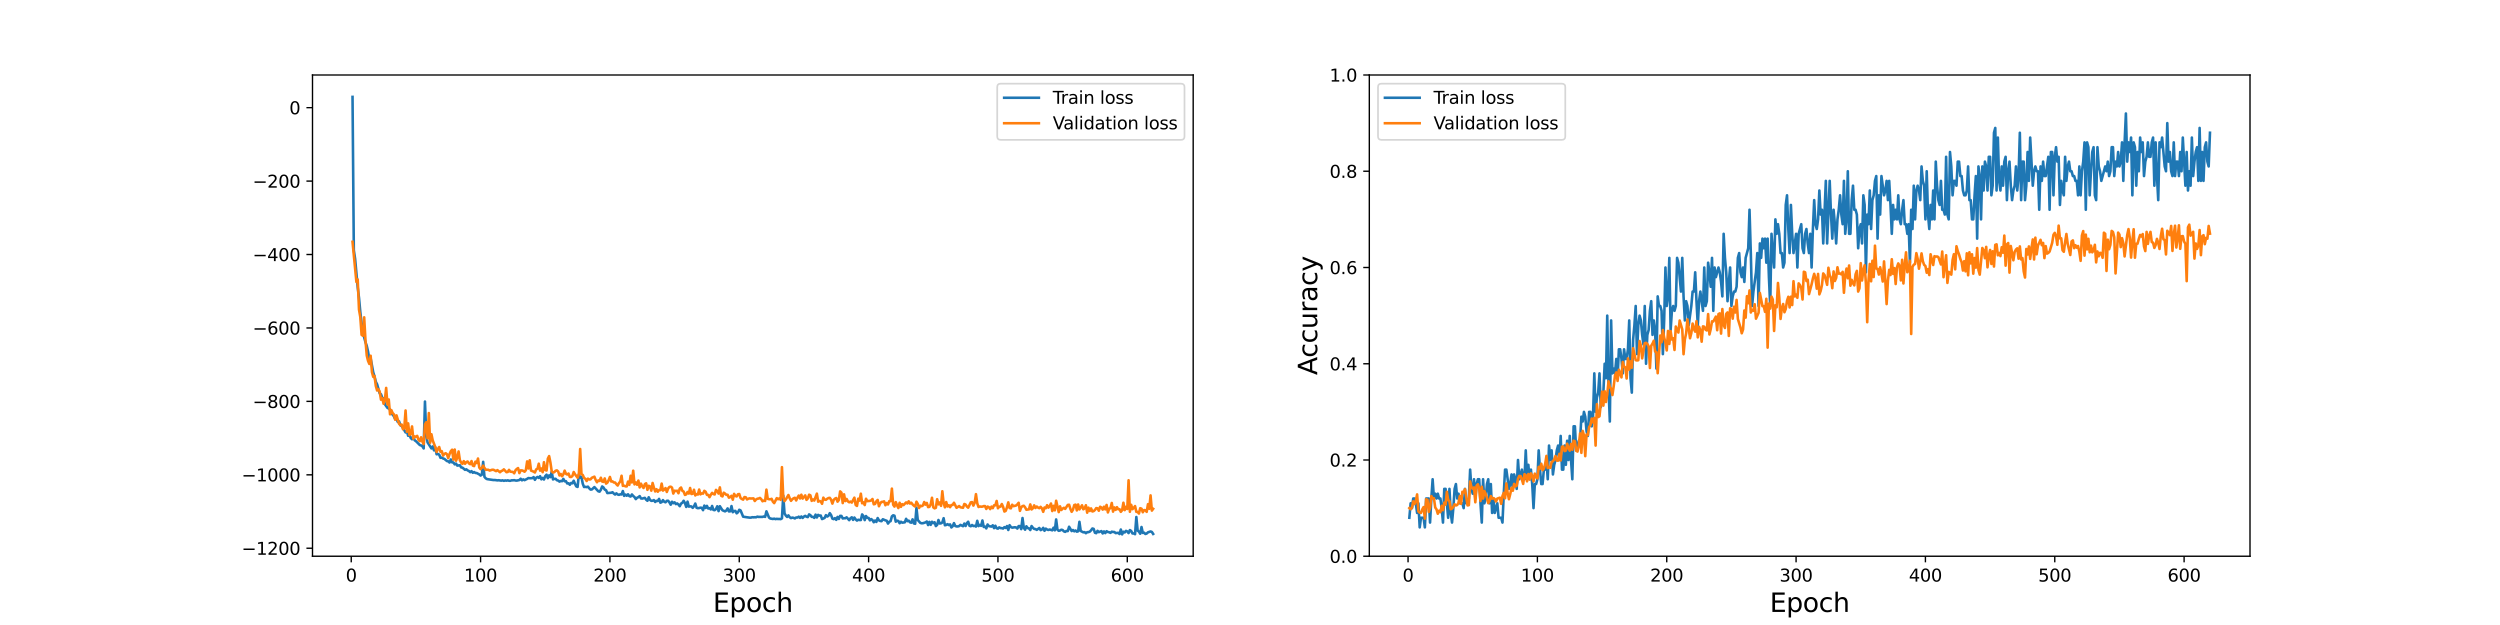 <?xml version="1.0" encoding="utf-8" standalone="no"?>
<!DOCTYPE svg PUBLIC "-//W3C//DTD SVG 1.1//EN"
  "http://www.w3.org/Graphics/SVG/1.1/DTD/svg11.dtd">
<svg height="360pt" version="1.1" viewBox="0 0 1440 360" width="1440pt" xmlns="http://www.w3.org/2000/svg" xmlns:xlink="http://www.w3.org/1999/xlink">
 <defs>
  <style type="text/css">*{stroke-linecap:butt;stroke-linejoin:round;}</style>
 </defs>
 <g id="figure_1">
  <g id="patch_1">
   <path d="M 0 360 
L 1440 360 
L 1440 0 
L 0 0 
z
" style="fill:#ffffff;"/>
  </g>
  <g id="axes_1">
   <g id="patch_2">
    <path d="M 180 320.4 
L 687.273 320.4 
L 687.273 43.2 
L 180 43.2 
z
" style="fill:#ffffff;"/>
   </g>
   <g id="matplotlib.axis_1">
    <g id="xtick_1">
     <g id="line2d_1">
      <defs>
       <path d="M 0 0 
L 0 3.5 
" id="m9c5d511ac2" style="stroke:#000000;stroke-width:0.8;"/>
      </defs>
      <g>
       <use style="stroke:#000000;stroke-width:0.8;" x="202.313" xlink:href="#m9c5d511ac2" y="320.4"/>
      </g>
     </g>
     <g id="text_1">
      <!-- 0 -->
      <g transform="translate(199.132 334.998)scale(0.1 -0.1)">
       <defs>
        <path d="M 2034 4250 
Q 1547 4250 1301 3770 
Q 1056 3291 1056 2328 
Q 1056 1369 1301 889 
Q 1547 409 2034 409 
Q 2525 409 2770 889 
Q 3016 1369 3016 2328 
Q 3016 3291 2770 3770 
Q 2525 4250 2034 4250 
z
M 2034 4750 
Q 2819 4750 3233 4129 
Q 3647 3509 3647 2328 
Q 3647 1150 3233 529 
Q 2819 -91 2034 -91 
Q 1250 -91 836 529 
Q 422 1150 422 2328 
Q 422 3509 836 4129 
Q 1250 4750 2034 4750 
z
" id="DejaVuSans-30" transform="scale(0.016)"/>
       </defs>
       <use xlink:href="#DejaVuSans-30"/>
      </g>
     </g>
    </g>
    <g id="xtick_2">
     <g id="line2d_2">
      <g>
       <use style="stroke:#000000;stroke-width:0.8;" x="276.813" xlink:href="#m9c5d511ac2" y="320.4"/>
      </g>
     </g>
     <g id="text_2">
      <!-- 100 -->
      <g transform="translate(267.269 334.998)scale(0.1 -0.1)">
       <defs>
        <path d="M 794 531 
L 1825 531 
L 1825 4091 
L 703 3866 
L 703 4441 
L 1819 4666 
L 2450 4666 
L 2450 531 
L 3481 531 
L 3481 0 
L 794 0 
L 794 531 
z
" id="DejaVuSans-31" transform="scale(0.016)"/>
       </defs>
       <use xlink:href="#DejaVuSans-31"/>
       <use x="63.623" xlink:href="#DejaVuSans-30"/>
       <use x="127.246" xlink:href="#DejaVuSans-30"/>
      </g>
     </g>
    </g>
    <g id="xtick_3">
     <g id="line2d_3">
      <g>
       <use style="stroke:#000000;stroke-width:0.8;" x="351.314" xlink:href="#m9c5d511ac2" y="320.4"/>
      </g>
     </g>
     <g id="text_3">
      <!-- 200 -->
      <g transform="translate(341.77 334.998)scale(0.1 -0.1)">
       <defs>
        <path d="M 1228 531 
L 3431 531 
L 3431 0 
L 469 0 
L 469 531 
Q 828 903 1448 1529 
Q 2069 2156 2228 2338 
Q 2531 2678 2651 2914 
Q 2772 3150 2772 3378 
Q 2772 3750 2511 3984 
Q 2250 4219 1831 4219 
Q 1534 4219 1204 4116 
Q 875 4013 500 3803 
L 500 4441 
Q 881 4594 1212 4672 
Q 1544 4750 1819 4750 
Q 2544 4750 2975 4387 
Q 3406 4025 3406 3419 
Q 3406 3131 3298 2873 
Q 3191 2616 2906 2266 
Q 2828 2175 2409 1742 
Q 1991 1309 1228 531 
z
" id="DejaVuSans-32" transform="scale(0.016)"/>
       </defs>
       <use xlink:href="#DejaVuSans-32"/>
       <use x="63.623" xlink:href="#DejaVuSans-30"/>
       <use x="127.246" xlink:href="#DejaVuSans-30"/>
      </g>
     </g>
    </g>
    <g id="xtick_4">
     <g id="line2d_4">
      <g>
       <use style="stroke:#000000;stroke-width:0.8;" x="425.814" xlink:href="#m9c5d511ac2" y="320.4"/>
      </g>
     </g>
     <g id="text_4">
      <!-- 300 -->
      <g transform="translate(416.27 334.998)scale(0.1 -0.1)">
       <defs>
        <path d="M 2597 2516 
Q 3050 2419 3304 2112 
Q 3559 1806 3559 1356 
Q 3559 666 3084 287 
Q 2609 -91 1734 -91 
Q 1441 -91 1130 -33 
Q 819 25 488 141 
L 488 750 
Q 750 597 1062 519 
Q 1375 441 1716 441 
Q 2309 441 2620 675 
Q 2931 909 2931 1356 
Q 2931 1769 2642 2001 
Q 2353 2234 1838 2234 
L 1294 2234 
L 1294 2753 
L 1863 2753 
Q 2328 2753 2575 2939 
Q 2822 3125 2822 3475 
Q 2822 3834 2567 4026 
Q 2313 4219 1838 4219 
Q 1578 4219 1281 4162 
Q 984 4106 628 3988 
L 628 4550 
Q 988 4650 1302 4700 
Q 1616 4750 1894 4750 
Q 2613 4750 3031 4423 
Q 3450 4097 3450 3541 
Q 3450 3153 3228 2886 
Q 3006 2619 2597 2516 
z
" id="DejaVuSans-33" transform="scale(0.016)"/>
       </defs>
       <use xlink:href="#DejaVuSans-33"/>
       <use x="63.623" xlink:href="#DejaVuSans-30"/>
       <use x="127.246" xlink:href="#DejaVuSans-30"/>
      </g>
     </g>
    </g>
    <g id="xtick_5">
     <g id="line2d_5">
      <g>
       <use style="stroke:#000000;stroke-width:0.8;" x="500.314" xlink:href="#m9c5d511ac2" y="320.4"/>
      </g>
     </g>
     <g id="text_5">
      <!-- 400 -->
      <g transform="translate(490.77 334.998)scale(0.1 -0.1)">
       <defs>
        <path d="M 2419 4116 
L 825 1625 
L 2419 1625 
L 2419 4116 
z
M 2253 4666 
L 3047 4666 
L 3047 1625 
L 3713 1625 
L 3713 1100 
L 3047 1100 
L 3047 0 
L 2419 0 
L 2419 1100 
L 313 1100 
L 313 1709 
L 2253 4666 
z
" id="DejaVuSans-34" transform="scale(0.016)"/>
       </defs>
       <use xlink:href="#DejaVuSans-34"/>
       <use x="63.623" xlink:href="#DejaVuSans-30"/>
       <use x="127.246" xlink:href="#DejaVuSans-30"/>
      </g>
     </g>
    </g>
    <g id="xtick_6">
     <g id="line2d_6">
      <g>
       <use style="stroke:#000000;stroke-width:0.8;" x="574.814" xlink:href="#m9c5d511ac2" y="320.4"/>
      </g>
     </g>
     <g id="text_6">
      <!-- 500 -->
      <g transform="translate(565.271 334.998)scale(0.1 -0.1)">
       <defs>
        <path d="M 691 4666 
L 3169 4666 
L 3169 4134 
L 1269 4134 
L 1269 2991 
Q 1406 3038 1543 3061 
Q 1681 3084 1819 3084 
Q 2600 3084 3056 2656 
Q 3513 2228 3513 1497 
Q 3513 744 3044 326 
Q 2575 -91 1722 -91 
Q 1428 -91 1123 -41 
Q 819 9 494 109 
L 494 744 
Q 775 591 1075 516 
Q 1375 441 1709 441 
Q 2250 441 2565 725 
Q 2881 1009 2881 1497 
Q 2881 1984 2565 2268 
Q 2250 2553 1709 2553 
Q 1456 2553 1204 2497 
Q 953 2441 691 2322 
L 691 4666 
z
" id="DejaVuSans-35" transform="scale(0.016)"/>
       </defs>
       <use xlink:href="#DejaVuSans-35"/>
       <use x="63.623" xlink:href="#DejaVuSans-30"/>
       <use x="127.246" xlink:href="#DejaVuSans-30"/>
      </g>
     </g>
    </g>
    <g id="xtick_7">
     <g id="line2d_7">
      <g>
       <use style="stroke:#000000;stroke-width:0.8;" x="649.315" xlink:href="#m9c5d511ac2" y="320.4"/>
      </g>
     </g>
     <g id="text_7">
      <!-- 600 -->
      <g transform="translate(639.771 334.998)scale(0.1 -0.1)">
       <defs>
        <path d="M 2113 2584 
Q 1688 2584 1439 2293 
Q 1191 2003 1191 1497 
Q 1191 994 1439 701 
Q 1688 409 2113 409 
Q 2538 409 2786 701 
Q 3034 994 3034 1497 
Q 3034 2003 2786 2293 
Q 2538 2584 2113 2584 
z
M 3366 4563 
L 3366 3988 
Q 3128 4100 2886 4159 
Q 2644 4219 2406 4219 
Q 1781 4219 1451 3797 
Q 1122 3375 1075 2522 
Q 1259 2794 1537 2939 
Q 1816 3084 2150 3084 
Q 2853 3084 3261 2657 
Q 3669 2231 3669 1497 
Q 3669 778 3244 343 
Q 2819 -91 2113 -91 
Q 1303 -91 875 529 
Q 447 1150 447 2328 
Q 447 3434 972 4092 
Q 1497 4750 2381 4750 
Q 2619 4750 2861 4703 
Q 3103 4656 3366 4563 
z
" id="DejaVuSans-36" transform="scale(0.016)"/>
       </defs>
       <use xlink:href="#DejaVuSans-36"/>
       <use x="63.623" xlink:href="#DejaVuSans-30"/>
       <use x="127.246" xlink:href="#DejaVuSans-30"/>
      </g>
     </g>
    </g>
    <g id="text_8">
     <!-- Epoch -->
     <g transform="translate(410.67 352.476)scale(0.15 -0.15)">
      <defs>
       <path d="M 628 4666 
L 3578 4666 
L 3578 4134 
L 1259 4134 
L 1259 2753 
L 3481 2753 
L 3481 2222 
L 1259 2222 
L 1259 531 
L 3634 531 
L 3634 0 
L 628 0 
L 628 4666 
z
" id="DejaVuSans-45" transform="scale(0.016)"/>
       <path d="M 1159 525 
L 1159 -1331 
L 581 -1331 
L 581 3500 
L 1159 3500 
L 1159 2969 
Q 1341 3281 1617 3432 
Q 1894 3584 2278 3584 
Q 2916 3584 3314 3078 
Q 3713 2572 3713 1747 
Q 3713 922 3314 415 
Q 2916 -91 2278 -91 
Q 1894 -91 1617 61 
Q 1341 213 1159 525 
z
M 3116 1747 
Q 3116 2381 2855 2742 
Q 2594 3103 2138 3103 
Q 1681 3103 1420 2742 
Q 1159 2381 1159 1747 
Q 1159 1113 1420 752 
Q 1681 391 2138 391 
Q 2594 391 2855 752 
Q 3116 1113 3116 1747 
z
" id="DejaVuSans-70" transform="scale(0.016)"/>
       <path d="M 1959 3097 
Q 1497 3097 1228 2736 
Q 959 2375 959 1747 
Q 959 1119 1226 758 
Q 1494 397 1959 397 
Q 2419 397 2687 759 
Q 2956 1122 2956 1747 
Q 2956 2369 2687 2733 
Q 2419 3097 1959 3097 
z
M 1959 3584 
Q 2709 3584 3137 3096 
Q 3566 2609 3566 1747 
Q 3566 888 3137 398 
Q 2709 -91 1959 -91 
Q 1206 -91 779 398 
Q 353 888 353 1747 
Q 353 2609 779 3096 
Q 1206 3584 1959 3584 
z
" id="DejaVuSans-6f" transform="scale(0.016)"/>
       <path d="M 3122 3366 
L 3122 2828 
Q 2878 2963 2633 3030 
Q 2388 3097 2138 3097 
Q 1578 3097 1268 2742 
Q 959 2388 959 1747 
Q 959 1106 1268 751 
Q 1578 397 2138 397 
Q 2388 397 2633 464 
Q 2878 531 3122 666 
L 3122 134 
Q 2881 22 2623 -34 
Q 2366 -91 2075 -91 
Q 1284 -91 818 406 
Q 353 903 353 1747 
Q 353 2603 823 3093 
Q 1294 3584 2113 3584 
Q 2378 3584 2631 3529 
Q 2884 3475 3122 3366 
z
" id="DejaVuSans-63" transform="scale(0.016)"/>
       <path d="M 3513 2113 
L 3513 0 
L 2938 0 
L 2938 2094 
Q 2938 2591 2744 2837 
Q 2550 3084 2163 3084 
Q 1697 3084 1428 2787 
Q 1159 2491 1159 1978 
L 1159 0 
L 581 0 
L 581 4863 
L 1159 4863 
L 1159 2956 
Q 1366 3272 1645 3428 
Q 1925 3584 2291 3584 
Q 2894 3584 3203 3211 
Q 3513 2838 3513 2113 
z
" id="DejaVuSans-68" transform="scale(0.016)"/>
      </defs>
      <use xlink:href="#DejaVuSans-45"/>
      <use x="63.184" xlink:href="#DejaVuSans-70"/>
      <use x="126.66" xlink:href="#DejaVuSans-6f"/>
      <use x="187.842" xlink:href="#DejaVuSans-63"/>
      <use x="242.822" xlink:href="#DejaVuSans-68"/>
     </g>
    </g>
   </g>
   <g id="matplotlib.axis_2">
    <g id="ytick_1">
     <g id="line2d_8">
      <defs>
       <path d="M 0 0 
L -3.5 0 
" id="m0946d66d1f" style="stroke:#000000;stroke-width:0.8;"/>
      </defs>
      <g>
       <use style="stroke:#000000;stroke-width:0.8;" x="180" xlink:href="#m0946d66d1f" y="315.781"/>
      </g>
     </g>
     <g id="text_9">
      <!-- −1200 -->
      <g transform="translate(139.17 319.58)scale(0.1 -0.1)">
       <defs>
        <path d="M 678 2272 
L 4684 2272 
L 4684 1741 
L 678 1741 
L 678 2272 
z
" id="DejaVuSans-2212" transform="scale(0.016)"/>
       </defs>
       <use xlink:href="#DejaVuSans-2212"/>
       <use x="83.789" xlink:href="#DejaVuSans-31"/>
       <use x="147.412" xlink:href="#DejaVuSans-32"/>
       <use x="211.035" xlink:href="#DejaVuSans-30"/>
       <use x="274.658" xlink:href="#DejaVuSans-30"/>
      </g>
     </g>
    </g>
    <g id="ytick_2">
     <g id="line2d_9">
      <g>
       <use style="stroke:#000000;stroke-width:0.8;" x="180" xlink:href="#m0946d66d1f" y="273.487"/>
      </g>
     </g>
     <g id="text_10">
      <!-- −1000 -->
      <g transform="translate(139.17 277.286)scale(0.1 -0.1)">
       <use xlink:href="#DejaVuSans-2212"/>
       <use x="83.789" xlink:href="#DejaVuSans-31"/>
       <use x="147.412" xlink:href="#DejaVuSans-30"/>
       <use x="211.035" xlink:href="#DejaVuSans-30"/>
       <use x="274.658" xlink:href="#DejaVuSans-30"/>
      </g>
     </g>
    </g>
    <g id="ytick_3">
     <g id="line2d_10">
      <g>
       <use style="stroke:#000000;stroke-width:0.8;" x="180" xlink:href="#m0946d66d1f" y="231.193"/>
      </g>
     </g>
     <g id="text_11">
      <!-- −800 -->
      <g transform="translate(145.533 234.992)scale(0.1 -0.1)">
       <defs>
        <path d="M 2034 2216 
Q 1584 2216 1326 1975 
Q 1069 1734 1069 1313 
Q 1069 891 1326 650 
Q 1584 409 2034 409 
Q 2484 409 2743 651 
Q 3003 894 3003 1313 
Q 3003 1734 2745 1975 
Q 2488 2216 2034 2216 
z
M 1403 2484 
Q 997 2584 770 2862 
Q 544 3141 544 3541 
Q 544 4100 942 4425 
Q 1341 4750 2034 4750 
Q 2731 4750 3128 4425 
Q 3525 4100 3525 3541 
Q 3525 3141 3298 2862 
Q 3072 2584 2669 2484 
Q 3125 2378 3379 2068 
Q 3634 1759 3634 1313 
Q 3634 634 3220 271 
Q 2806 -91 2034 -91 
Q 1263 -91 848 271 
Q 434 634 434 1313 
Q 434 1759 690 2068 
Q 947 2378 1403 2484 
z
M 1172 3481 
Q 1172 3119 1398 2916 
Q 1625 2713 2034 2713 
Q 2441 2713 2670 2916 
Q 2900 3119 2900 3481 
Q 2900 3844 2670 4047 
Q 2441 4250 2034 4250 
Q 1625 4250 1398 4047 
Q 1172 3844 1172 3481 
z
" id="DejaVuSans-38" transform="scale(0.016)"/>
       </defs>
       <use xlink:href="#DejaVuSans-2212"/>
       <use x="83.789" xlink:href="#DejaVuSans-38"/>
       <use x="147.412" xlink:href="#DejaVuSans-30"/>
       <use x="211.035" xlink:href="#DejaVuSans-30"/>
      </g>
     </g>
    </g>
    <g id="ytick_4">
     <g id="line2d_11">
      <g>
       <use style="stroke:#000000;stroke-width:0.8;" x="180" xlink:href="#m0946d66d1f" y="188.898"/>
      </g>
     </g>
     <g id="text_12">
      <!-- −600 -->
      <g transform="translate(145.533 192.698)scale(0.1 -0.1)">
       <use xlink:href="#DejaVuSans-2212"/>
       <use x="83.789" xlink:href="#DejaVuSans-36"/>
       <use x="147.412" xlink:href="#DejaVuSans-30"/>
       <use x="211.035" xlink:href="#DejaVuSans-30"/>
      </g>
     </g>
    </g>
    <g id="ytick_5">
     <g id="line2d_12">
      <g>
       <use style="stroke:#000000;stroke-width:0.8;" x="180" xlink:href="#m0946d66d1f" y="146.604"/>
      </g>
     </g>
     <g id="text_13">
      <!-- −400 -->
      <g transform="translate(145.533 150.404)scale(0.1 -0.1)">
       <use xlink:href="#DejaVuSans-2212"/>
       <use x="83.789" xlink:href="#DejaVuSans-34"/>
       <use x="147.412" xlink:href="#DejaVuSans-30"/>
       <use x="211.035" xlink:href="#DejaVuSans-30"/>
      </g>
     </g>
    </g>
    <g id="ytick_6">
     <g id="line2d_13">
      <g>
       <use style="stroke:#000000;stroke-width:0.8;" x="180" xlink:href="#m0946d66d1f" y="104.31"/>
      </g>
     </g>
     <g id="text_14">
      <!-- −200 -->
      <g transform="translate(145.533 108.109)scale(0.1 -0.1)">
       <use xlink:href="#DejaVuSans-2212"/>
       <use x="83.789" xlink:href="#DejaVuSans-32"/>
       <use x="147.412" xlink:href="#DejaVuSans-30"/>
       <use x="211.035" xlink:href="#DejaVuSans-30"/>
      </g>
     </g>
    </g>
    <g id="ytick_7">
     <g id="line2d_14">
      <g>
       <use style="stroke:#000000;stroke-width:0.8;" x="180" xlink:href="#m0946d66d1f" y="62.016"/>
      </g>
     </g>
     <g id="text_15">
      <!-- 0 -->
      <g transform="translate(166.637 65.815)scale(0.1 -0.1)">
       <use xlink:href="#DejaVuSans-30"/>
      </g>
     </g>
    </g>
   </g>
   <g id="line2d_15">
    <path clip-path="url(#pb6275d85bb)" d="M 203.058 55.8 
L 203.803 144.15 
L 204.548 149.126 
L 206.038 165.472 
L 206.783 171.541 
L 207.528 179.63 
L 208.273 186.168 
L 209.763 194.36 
L 210.508 197.105 
L 211.253 199.238 
L 211.998 202.54 
L 212.743 207.009 
L 213.488 206.379 
L 214.978 214.447 
L 215.723 216.872 
L 216.468 219.913 
L 217.213 221.364 
L 218.703 226.575 
L 219.448 227.096 
L 220.193 229.147 
L 220.938 229.527 
L 221.683 232.834 
L 223.173 234.946 
L 223.918 235.286 
L 224.663 235.913 
L 225.408 238.381 
L 226.153 238.729 
L 226.898 239.856 
L 227.643 241.439 
L 228.388 241.394 
L 229.133 243.052 
L 229.878 242.73 
L 230.623 244.974 
L 231.368 245.384 
L 232.113 246.493 
L 233.603 249.074 
L 234.348 248.264 
L 235.093 251.004 
L 235.838 250.517 
L 236.583 252.268 
L 237.328 253.02 
L 238.073 251.207 
L 238.818 253.59 
L 239.563 254.08 
L 241.798 256.328 
L 242.543 256.562 
L 243.288 257.047 
L 244.033 258.283 
L 244.778 231.301 
L 245.523 250.414 
L 246.268 254.799 
L 248.503 258.291 
L 249.248 257.137 
L 249.993 259.401 
L 250.738 257.698 
L 251.483 261.66 
L 252.228 261.48 
L 252.973 261.866 
L 253.718 263.698 
L 254.463 263.553 
L 255.208 264.082 
L 255.953 264.313 
L 257.443 265.553 
L 258.188 265.727 
L 258.933 266.428 
L 259.678 264.65 
L 260.423 266.333 
L 261.168 266.374 
L 261.913 267.464 
L 262.658 267.021 
L 263.403 268.188 
L 264.893 267.986 
L 265.638 269.241 
L 266.383 269.366 
L 267.873 270.625 
L 268.618 270.335 
L 269.363 270.953 
L 270.108 271.309 
L 270.853 271.964 
L 271.598 271.378 
L 272.343 272.327 
L 273.088 271.905 
L 273.833 272.411 
L 274.578 272.468 
L 276.068 273.258 
L 276.813 273.917 
L 277.558 273.413 
L 278.303 266.034 
L 279.048 274.665 
L 279.793 275.517 
L 280.538 275.962 
L 284.263 276.519 
L 285.008 276.479 
L 286.498 276.7 
L 287.243 276.62 
L 288.733 276.844 
L 289.478 276.66 
L 290.223 276.981 
L 290.968 276.711 
L 291.713 276.88 
L 292.458 276.67 
L 293.203 276.899 
L 293.948 276.942 
L 294.693 276.663 
L 295.438 276.679 
L 296.183 276.578 
L 296.928 276.78 
L 297.673 276.833 
L 299.163 276.499 
L 299.908 275.755 
L 300.653 276.665 
L 301.398 276.126 
L 302.143 276.563 
L 303.633 275.829 
L 304.378 275.332 
L 305.123 275.479 
L 306.613 275.419 
L 307.358 274.812 
L 308.103 276.38 
L 308.848 275.199 
L 309.593 274.726 
L 310.338 275.297 
L 311.083 274.296 
L 311.828 276.092 
L 312.573 275.279 
L 313.318 276.202 
L 314.063 274.27 
L 314.808 273.427 
L 315.553 275.42 
L 316.298 273.825 
L 317.043 274.838 
L 317.788 271.713 
L 318.533 276.146 
L 319.278 275.8 
L 320.023 275.787 
L 320.768 276.613 
L 321.513 276.801 
L 322.258 277.41 
L 323.003 277.043 
L 323.748 277.167 
L 324.493 275.849 
L 325.238 277.211 
L 325.983 277.179 
L 326.728 278.477 
L 327.473 278.356 
L 328.218 279.232 
L 328.963 278.175 
L 329.708 278.377 
L 330.453 276.915 
L 331.198 278.702 
L 331.943 280.182 
L 332.688 280.463 
L 333.433 273.187 
L 334.178 275.121 
L 334.923 274.826 
L 335.668 278.621 
L 336.413 280.515 
L 337.158 280.414 
L 337.903 280.586 
L 338.648 280.316 
L 339.393 281.24 
L 340.138 281.981 
L 340.883 281.939 
L 342.373 280.565 
L 344.608 282.976 
L 345.353 283.191 
L 346.098 282.101 
L 346.843 280.203 
L 347.588 280.77 
L 348.333 282.008 
L 349.078 282.335 
L 349.823 284.002 
L 352.059 283.829 
L 352.804 283.529 
L 353.549 284.301 
L 354.294 284.855 
L 355.039 284.17 
L 355.784 284.811 
L 356.529 285.039 
L 357.274 284.717 
L 358.019 284.806 
L 358.764 282.838 
L 359.509 285.619 
L 360.254 284.889 
L 360.999 285.539 
L 361.744 284.714 
L 362.489 285.749 
L 363.234 286.002 
L 363.979 284.807 
L 364.724 285.686 
L 365.469 286.303 
L 366.214 287.479 
L 366.959 286.715 
L 367.704 286.383 
L 368.449 285.761 
L 369.194 287.096 
L 369.939 287.182 
L 371.429 286.762 
L 372.174 287.825 
L 372.919 288.447 
L 373.664 286.431 
L 374.409 287.955 
L 375.154 288.491 
L 375.899 288.413 
L 376.644 288.055 
L 377.389 289.131 
L 378.134 288.484 
L 378.879 288.563 
L 379.624 287.369 
L 380.369 289.541 
L 381.114 289.25 
L 381.859 288.063 
L 382.604 289.026 
L 383.349 289.317 
L 384.094 288.47 
L 384.839 288.432 
L 385.584 289.376 
L 386.329 290.707 
L 387.074 289.01 
L 387.819 289.842 
L 388.564 289.341 
L 389.309 290.363 
L 390.054 289.983 
L 390.799 290.605 
L 391.544 291.564 
L 392.289 290.056 
L 393.034 289.632 
L 393.779 288.455 
L 394.524 289.744 
L 395.269 291.997 
L 396.014 288.935 
L 396.759 291.791 
L 397.504 291.661 
L 398.249 291.711 
L 398.994 292.524 
L 399.739 291.645 
L 400.484 290.048 
L 401.229 292.487 
L 401.974 292.717 
L 402.719 292.623 
L 403.464 292.413 
L 404.209 292.507 
L 404.954 293.85 
L 405.699 291.223 
L 406.444 292.598 
L 407.189 291.383 
L 407.934 292.898 
L 408.679 292.729 
L 409.424 293.441 
L 410.169 291.442 
L 410.914 293.724 
L 411.659 293.854 
L 412.404 293.208 
L 413.149 291.628 
L 413.894 294.402 
L 414.639 291.576 
L 416.129 293.912 
L 417.619 294.542 
L 418.364 294.078 
L 419.109 292.846 
L 419.854 294.577 
L 420.599 294.509 
L 421.344 291.495 
L 422.089 295.031 
L 422.834 294.367 
L 423.579 294.284 
L 424.324 295.682 
L 425.069 295.056 
L 425.814 293.637 
L 426.559 293.982 
L 428.049 297.606 
L 430.284 297.958 
L 431.774 298.153 
L 432.519 298.171 
L 433.264 297.911 
L 434.009 297.989 
L 434.754 297.914 
L 435.499 297.966 
L 436.244 297.573 
L 436.989 297.755 
L 438.479 297.718 
L 439.224 297.738 
L 439.969 297.482 
L 440.714 297.721 
L 441.459 294.525 
L 442.949 298.124 
L 443.694 298.661 
L 445.184 298.932 
L 445.929 298.73 
L 446.674 299.021 
L 447.419 298.842 
L 448.164 298.951 
L 448.909 298.913 
L 449.654 299.044 
L 450.399 298.576 
L 451.144 285.444 
L 451.889 295.725 
L 452.634 296.965 
L 453.379 297.753 
L 454.124 296.856 
L 454.869 297.925 
L 455.614 298.419 
L 456.359 298.13 
L 457.104 298.288 
L 457.849 298.623 
L 458.594 298.078 
L 459.339 298.114 
L 460.084 297.612 
L 460.829 298.307 
L 461.574 297.5 
L 462.319 298.327 
L 463.064 297.558 
L 463.809 297.135 
L 464.554 297.647 
L 465.299 297.847 
L 466.044 296.292 
L 466.789 296.752 
L 467.534 297.716 
L 468.279 297.709 
L 469.024 298.3 
L 469.769 296.434 
L 470.514 298.06 
L 471.259 296.561 
L 472.004 297.025 
L 472.749 296.949 
L 473.494 298.977 
L 474.984 298.322 
L 475.729 296.743 
L 476.474 297.522 
L 477.219 297.075 
L 477.964 295.583 
L 478.709 296.69 
L 479.454 298.73 
L 480.199 299.014 
L 480.944 298.445 
L 481.689 299.425 
L 482.434 297.751 
L 483.179 298.901 
L 483.924 297.132 
L 484.669 297.183 
L 485.414 298.632 
L 486.159 298.494 
L 486.904 298.531 
L 487.649 297.979 
L 489.139 299.615 
L 489.884 298.501 
L 490.629 297.976 
L 491.374 299.458 
L 492.119 298.103 
L 492.864 299.172 
L 493.609 299.85 
L 494.354 299.374 
L 495.099 299.523 
L 495.844 299.543 
L 496.589 296.314 
L 497.334 297.26 
L 498.079 299.574 
L 498.824 297.239 
L 499.569 298.269 
L 500.314 298.335 
L 501.059 299.722 
L 501.804 298.987 
L 502.549 299.564 
L 503.294 300.823 
L 504.039 299.819 
L 504.784 300.635 
L 505.529 298.402 
L 506.274 299.726 
L 507.019 300.084 
L 507.764 300.19 
L 508.509 299.09 
L 509.999 299.732 
L 510.744 299.952 
L 511.489 301.571 
L 512.234 300.536 
L 512.979 300.17 
L 513.724 297.437 
L 514.469 296.817 
L 515.214 297.047 
L 515.959 300.495 
L 516.704 299.918 
L 517.449 300.086 
L 518.194 301.379 
L 518.939 300.527 
L 519.684 301.067 
L 521.174 300.841 
L 521.919 298.848 
L 522.664 300.193 
L 523.409 299.888 
L 524.154 300.84 
L 524.899 301.071 
L 525.644 299.143 
L 526.389 301.489 
L 527.134 301.688 
L 527.879 292.437 
L 528.624 299.507 
L 530.114 301.194 
L 530.859 301.405 
L 531.604 301.375 
L 533.094 300.898 
L 533.839 300.393 
L 534.584 302.427 
L 535.329 300.618 
L 536.074 302.308 
L 536.819 300.541 
L 537.564 301.335 
L 538.309 300.817 
L 539.054 303.022 
L 539.799 302.33 
L 540.544 299.521 
L 541.289 301.531 
L 542.034 301.438 
L 542.779 300.959 
L 543.524 298.481 
L 544.269 302.552 
L 545.014 302.378 
L 545.759 301.912 
L 546.504 302.437 
L 547.249 302.055 
L 547.994 303.81 
L 548.739 303.114 
L 549.484 301.32 
L 550.229 302.969 
L 550.974 303.216 
L 551.719 303.223 
L 552.464 303.011 
L 553.209 302.341 
L 554.699 303.089 
L 555.444 301.569 
L 556.189 302.969 
L 556.934 301.312 
L 557.679 300.518 
L 558.424 302.833 
L 559.169 303.124 
L 559.914 302.408 
L 560.659 302.997 
L 561.404 302.838 
L 562.149 303.304 
L 562.894 299.986 
L 563.639 303.026 
L 564.384 302.375 
L 565.129 302.893 
L 565.874 299.785 
L 566.619 303.523 
L 567.364 303.298 
L 568.109 304.362 
L 568.854 302.101 
L 569.599 303.048 
L 571.089 303.319 
L 571.834 302.578 
L 572.579 304.205 
L 573.324 302.83 
L 574.069 304.266 
L 574.814 304.494 
L 575.559 303.768 
L 576.304 304.161 
L 577.049 304.221 
L 577.794 304.437 
L 578.539 303.636 
L 579.285 304.096 
L 580.03 303.008 
L 580.775 305.273 
L 581.52 302.507 
L 582.265 303.56 
L 583.01 303.934 
L 584.5 303.7 
L 585.245 303.798 
L 585.99 304.451 
L 586.735 303.032 
L 587.48 303.026 
L 588.225 304.776 
L 588.97 298.384 
L 589.715 304.057 
L 590.46 305.103 
L 591.205 303.136 
L 591.95 304.157 
L 592.695 304.343 
L 593.44 305.304 
L 594.185 303.005 
L 594.93 303.986 
L 595.675 304.671 
L 596.42 304.732 
L 597.165 305.215 
L 598.655 304.126 
L 599.4 305.349 
L 600.145 304.994 
L 600.89 304.036 
L 601.635 305.735 
L 602.38 304.5 
L 603.125 305.018 
L 603.87 305.284 
L 604.615 304.99 
L 606.105 305.465 
L 606.85 303.95 
L 607.595 305.457 
L 608.34 299.202 
L 609.085 305.093 
L 609.83 305.736 
L 610.575 305.569 
L 611.32 305.113 
L 612.065 305.293 
L 612.81 306.066 
L 613.555 306.351 
L 614.3 305.801 
L 615.045 305.907 
L 615.79 303.41 
L 617.28 305.887 
L 618.025 305.291 
L 618.77 306.034 
L 619.515 305.569 
L 620.26 306.245 
L 621.005 306.031 
L 621.75 300.564 
L 622.495 305.845 
L 623.985 306.623 
L 624.73 306.516 
L 625.475 307.13 
L 626.22 306.546 
L 626.965 306.501 
L 627.71 306.23 
L 628.455 305.452 
L 629.2 304.42 
L 629.945 304.625 
L 630.69 306.864 
L 631.435 307.109 
L 632.18 305.763 
L 632.925 306.522 
L 634.415 305.916 
L 635.16 307.276 
L 635.905 306.097 
L 636.65 307.071 
L 637.395 305.969 
L 638.14 306.439 
L 638.885 306.56 
L 639.63 306.926 
L 640.375 306.246 
L 641.12 306.434 
L 641.865 306.428 
L 642.61 307.064 
L 644.1 306.905 
L 644.845 307.597 
L 645.59 305.008 
L 646.335 307.8 
L 647.08 306.269 
L 647.825 306.695 
L 648.57 305.784 
L 649.315 306.114 
L 650.06 307.055 
L 650.805 305.332 
L 651.55 305.844 
L 652.295 307.277 
L 653.04 307.249 
L 653.785 307.69 
L 654.53 297.801 
L 655.275 305.644 
L 656.02 306.193 
L 656.765 307.428 
L 657.51 303.557 
L 658.255 306.948 
L 659 306.82 
L 659.745 307.575 
L 660.49 307.313 
L 661.235 306.623 
L 662.725 306.12 
L 663.47 306.394 
L 664.215 307.55 
L 664.215 307.55 
" style="fill:none;stroke:#1f77b4;stroke-linecap:square;stroke-width:1.5;"/>
   </g>
   <g id="line2d_16">
    <path clip-path="url(#pb6275d85bb)" d="M 203.058 139.283 
L 205.293 162.418 
L 206.038 160.97 
L 206.783 178.329 
L 207.528 182.592 
L 208.273 192.873 
L 209.018 193.402 
L 209.763 182.786 
L 210.508 195.991 
L 211.253 204.772 
L 211.998 207.868 
L 212.743 209.637 
L 213.488 204.91 
L 214.233 214.347 
L 214.978 217.044 
L 215.723 216.537 
L 216.468 222.302 
L 217.213 224.935 
L 217.958 224.18 
L 218.703 225.619 
L 219.448 230.216 
L 220.193 229.319 
L 220.938 232.556 
L 221.683 230.384 
L 222.428 223.445 
L 223.173 233.061 
L 223.918 230.092 
L 224.663 238.637 
L 225.408 236.218 
L 226.153 237.906 
L 226.898 238.683 
L 227.643 241.775 
L 228.388 239.246 
L 229.878 244.119 
L 230.623 244.889 
L 231.368 244.539 
L 232.113 247.243 
L 232.858 246.657 
L 233.603 236.443 
L 234.348 248.683 
L 235.093 243.859 
L 235.838 250.543 
L 236.583 249.937 
L 237.328 245.628 
L 238.073 252.659 
L 238.818 251.384 
L 239.563 251.566 
L 240.308 251.065 
L 241.053 253.319 
L 241.798 254.117 
L 242.543 251.886 
L 243.288 254.375 
L 244.033 255.787 
L 244.778 244.517 
L 245.523 243.227 
L 246.268 252.493 
L 247.013 237.923 
L 247.758 255.013 
L 248.503 250.117 
L 249.248 253.691 
L 250.738 257.571 
L 251.483 260.327 
L 252.228 258.567 
L 252.973 257.484 
L 253.718 260.28 
L 254.463 259.873 
L 255.208 262.428 
L 255.953 261.454 
L 256.698 261.062 
L 257.443 261.636 
L 258.188 263.867 
L 258.933 261.555 
L 259.678 259.865 
L 260.423 259.038 
L 261.168 264.741 
L 261.913 258.937 
L 262.658 265.38 
L 263.403 263.603 
L 264.148 260.033 
L 264.893 265.097 
L 265.638 266.469 
L 266.383 267.186 
L 267.128 265.625 
L 267.873 267.134 
L 268.618 266.142 
L 269.363 265.829 
L 270.108 266.935 
L 270.853 267.37 
L 271.598 265.577 
L 272.343 268.185 
L 273.088 268.469 
L 273.833 265.913 
L 274.578 266.731 
L 275.323 264.116 
L 276.068 269.309 
L 276.813 270.225 
L 277.558 269.433 
L 278.303 268.214 
L 279.048 269.509 
L 279.793 270.58 
L 281.283 270.588 
L 282.028 271.045 
L 283.518 270.571 
L 284.263 270.608 
L 285.753 271.369 
L 286.498 270.791 
L 287.988 272.006 
L 288.733 271.334 
L 289.478 271.036 
L 290.223 270.356 
L 291.713 271.972 
L 292.458 271.85 
L 293.203 270.644 
L 293.948 271.67 
L 295.438 271.83 
L 296.183 272.619 
L 296.928 270.882 
L 297.673 270.116 
L 298.418 269.619 
L 299.163 272.501 
L 299.908 270.944 
L 300.653 270.955 
L 301.398 271.238 
L 302.143 271.719 
L 302.888 270.807 
L 303.633 265.769 
L 304.378 269.817 
L 305.123 265.122 
L 305.868 271.057 
L 307.358 271.662 
L 308.103 272.15 
L 308.848 270.353 
L 309.593 269.998 
L 310.338 267.091 
L 311.083 271.086 
L 311.828 269.845 
L 312.573 271.97 
L 313.318 266.232 
L 314.063 270.756 
L 314.808 271.017 
L 315.553 264.194 
L 316.298 262.712 
L 317.043 266.433 
L 317.788 271.512 
L 318.533 272.182 
L 319.278 271.94 
L 320.023 271.159 
L 320.768 270.947 
L 321.513 271.584 
L 322.258 273.866 
L 323.003 273.003 
L 323.748 274.332 
L 324.493 273.214 
L 325.238 271.086 
L 325.983 272.92 
L 326.728 273.319 
L 327.473 272.758 
L 328.218 274.688 
L 328.963 274.758 
L 329.708 274.19 
L 330.453 271.876 
L 331.198 273.178 
L 332.688 275.171 
L 333.433 273.063 
L 334.178 258.634 
L 334.923 273.164 
L 335.668 273.563 
L 336.413 275.305 
L 337.158 275.772 
L 337.903 277.06 
L 338.648 275.694 
L 339.393 276.186 
L 340.138 276.111 
L 340.883 275.218 
L 342.373 274.566 
L 343.118 276.497 
L 343.863 277.776 
L 344.608 276.731 
L 345.353 277.025 
L 346.098 275.176 
L 346.843 277.351 
L 347.588 277.568 
L 348.333 275.573 
L 349.078 278.554 
L 349.823 278.044 
L 350.568 276.613 
L 351.314 274.731 
L 352.059 277.356 
L 352.804 277.269 
L 353.549 277.903 
L 354.294 277.938 
L 355.039 278.912 
L 355.784 279.666 
L 356.529 278.258 
L 357.274 277.362 
L 358.019 274.035 
L 358.764 279.858 
L 359.509 279.73 
L 360.254 280.12 
L 360.999 280.167 
L 361.744 277.399 
L 362.489 279.274 
L 363.234 274.043 
L 363.979 277.888 
L 364.724 271.124 
L 365.469 278.995 
L 366.214 277.863 
L 366.959 279.222 
L 367.704 276.817 
L 368.449 280.753 
L 369.194 278.585 
L 369.939 280.115 
L 370.684 281.088 
L 371.429 278.842 
L 372.174 278.386 
L 372.919 282.139 
L 373.664 279.81 
L 374.409 280.2 
L 375.154 282.627 
L 375.899 278.195 
L 376.644 280.888 
L 377.389 283.068 
L 378.134 281.771 
L 378.879 283.245 
L 379.624 282.279 
L 380.369 282.329 
L 381.114 278.554 
L 381.859 282.589 
L 382.604 282 
L 383.349 281.147 
L 384.094 283.372 
L 384.839 281.393 
L 385.584 280.465 
L 386.329 280.329 
L 387.074 280.859 
L 387.819 284.282 
L 388.564 282.625 
L 389.309 282.826 
L 390.054 282.663 
L 390.799 284.109 
L 391.544 281.401 
L 392.289 280.816 
L 393.034 282.737 
L 393.779 283.122 
L 394.524 285.061 
L 395.269 284.773 
L 396.014 283.394 
L 396.759 284.288 
L 397.504 281.076 
L 398.249 284.541 
L 398.994 284.4 
L 399.739 282.1 
L 400.484 285.363 
L 401.229 284.606 
L 401.974 284.851 
L 402.719 281.98 
L 403.464 284.754 
L 404.209 284.186 
L 404.954 284.336 
L 405.699 282.719 
L 406.444 283.245 
L 407.189 285.028 
L 407.934 285.061 
L 408.679 286.368 
L 409.424 285.004 
L 410.169 283.894 
L 410.914 284.567 
L 411.659 284.798 
L 412.404 282.176 
L 413.149 282.854 
L 413.894 284.296 
L 414.639 280.727 
L 415.384 285.526 
L 416.129 285.942 
L 416.874 283.791 
L 417.619 284.31 
L 418.364 285.043 
L 419.109 284.991 
L 419.854 286.651 
L 420.599 286.324 
L 421.344 285.58 
L 422.089 287.826 
L 422.834 284.469 
L 423.579 285.669 
L 424.324 285.948 
L 425.069 284.691 
L 425.814 284.562 
L 426.559 286.88 
L 427.304 287.408 
L 428.049 287.798 
L 428.794 286.309 
L 429.539 286.425 
L 430.284 287.671 
L 431.029 287.265 
L 431.774 287.051 
L 432.519 287.157 
L 434.009 287.07 
L 434.754 288.574 
L 435.499 287.681 
L 436.244 287.275 
L 436.989 287.162 
L 437.734 286.808 
L 438.479 287.534 
L 439.224 288.731 
L 439.969 288.31 
L 440.714 288.552 
L 441.459 282.032 
L 442.204 287.338 
L 442.949 287.546 
L 443.694 287.604 
L 444.439 287.327 
L 445.184 288.95 
L 445.929 289.786 
L 447.419 286.929 
L 448.164 287.554 
L 448.909 287.06 
L 449.654 287.909 
L 450.399 269.085 
L 451.144 286.318 
L 451.889 288.635 
L 452.634 287.661 
L 454.124 285.133 
L 454.869 287.016 
L 455.614 288.477 
L 456.359 287.582 
L 457.104 287.01 
L 457.849 286.722 
L 458.594 288.255 
L 459.339 286.613 
L 460.084 285.444 
L 460.829 287.129 
L 461.574 284.958 
L 462.319 287.189 
L 463.809 285.35 
L 464.554 287.912 
L 465.299 287.118 
L 466.044 284.95 
L 466.789 285.326 
L 467.534 288.495 
L 468.279 287.667 
L 469.024 288.324 
L 470.514 284.338 
L 471.259 288.965 
L 472.004 288.561 
L 472.749 288.845 
L 473.494 290.185 
L 474.239 286.648 
L 474.984 287.774 
L 475.729 287.881 
L 476.474 287.294 
L 477.219 286.882 
L 477.964 286.746 
L 478.709 287.851 
L 479.454 290.079 
L 480.199 287.962 
L 480.944 287.229 
L 481.689 286.864 
L 482.434 288.965 
L 483.179 287.998 
L 483.924 283.045 
L 484.669 283.752 
L 485.414 289.772 
L 486.159 284.732 
L 486.904 288.607 
L 487.649 287.411 
L 488.394 288.793 
L 489.139 289.313 
L 489.884 288.913 
L 490.629 289.488 
L 492.119 286.661 
L 492.864 290.867 
L 493.609 291.4 
L 494.354 287.256 
L 495.099 288.379 
L 495.844 284.37 
L 496.589 289.889 
L 497.334 289.332 
L 498.079 290.911 
L 498.824 287.278 
L 499.569 288.66 
L 501.059 288.504 
L 501.804 288.257 
L 502.549 287.431 
L 503.294 290.471 
L 504.039 290.269 
L 504.784 288.738 
L 505.529 287.973 
L 506.274 291.588 
L 507.019 289.912 
L 507.764 289.104 
L 508.509 289.057 
L 509.254 288.776 
L 509.999 291.018 
L 510.744 289.745 
L 511.489 290.562 
L 512.234 288.653 
L 512.979 288.673 
L 513.724 281.452 
L 514.469 290.724 
L 515.214 291.799 
L 515.959 289.221 
L 516.704 291.115 
L 517.449 292.632 
L 518.194 289.599 
L 518.939 291.936 
L 519.684 290.401 
L 520.429 290.928 
L 521.919 289.401 
L 522.664 289.985 
L 523.409 288.752 
L 524.154 290.052 
L 524.899 289.57 
L 525.644 290.542 
L 526.389 291.277 
L 527.134 291.761 
L 527.879 288.985 
L 528.624 290.215 
L 529.369 292.624 
L 530.114 291.288 
L 530.859 291.562 
L 531.604 291.151 
L 532.349 289.171 
L 533.094 290.687 
L 533.839 289.692 
L 534.584 292.093 
L 535.329 291.945 
L 536.074 290.526 
L 536.819 286.713 
L 537.564 292.237 
L 538.309 292.81 
L 539.054 292.485 
L 539.799 287.548 
L 540.544 290.508 
L 541.289 289.404 
L 542.034 291.369 
L 542.779 282.962 
L 543.524 289.691 
L 544.269 292.217 
L 545.014 289.188 
L 545.759 291.732 
L 546.504 291.027 
L 547.249 292.12 
L 547.994 290.902 
L 548.739 290.844 
L 549.484 289.595 
L 550.974 292.489 
L 552.464 291.486 
L 553.209 292.204 
L 554.699 292.478 
L 555.444 290.308 
L 556.189 290.618 
L 556.934 291.798 
L 557.679 292.421 
L 559.169 289.355 
L 559.914 289.205 
L 560.659 291.228 
L 561.404 289.58 
L 562.149 284.64 
L 562.894 289.927 
L 563.639 292.023 
L 564.384 291.727 
L 565.129 291.861 
L 565.874 291.812 
L 566.619 291.524 
L 567.364 291.515 
L 568.109 293.159 
L 568.854 291.794 
L 569.599 292.128 
L 570.344 293.251 
L 571.089 291.82 
L 571.834 292.696 
L 572.579 291.062 
L 573.324 291.061 
L 574.069 288.554 
L 574.814 292.755 
L 575.559 291.837 
L 576.304 291.812 
L 577.049 290.327 
L 577.794 292.002 
L 578.539 294.642 
L 579.285 294.283 
L 580.03 292.16 
L 580.775 289.362 
L 581.52 292.593 
L 582.265 292.803 
L 583.01 290.728 
L 583.755 291.543 
L 585.245 291.198 
L 585.99 290.545 
L 586.735 289.603 
L 587.48 294.257 
L 588.225 292.178 
L 588.97 291.509 
L 589.715 291.33 
L 590.46 292.232 
L 591.205 293.616 
L 592.695 293.379 
L 593.44 290.545 
L 594.185 293.438 
L 594.93 292.783 
L 595.675 291.092 
L 596.42 292.599 
L 597.165 291.767 
L 597.91 292.376 
L 598.655 292.705 
L 599.4 291.948 
L 600.145 292.814 
L 600.89 294.807 
L 601.635 292.32 
L 602.38 292.73 
L 603.125 291.004 
L 603.87 292.407 
L 604.615 291.518 
L 605.36 290.03 
L 606.105 294.358 
L 606.85 291.357 
L 607.595 293.953 
L 608.34 288.433 
L 609.83 294.963 
L 610.575 291.654 
L 611.32 293.758 
L 612.065 292.967 
L 612.81 292.493 
L 613.555 293.121 
L 615.045 290.847 
L 615.79 290.731 
L 616.535 293.114 
L 617.28 294.796 
L 618.025 293.612 
L 618.77 290.925 
L 619.515 290.676 
L 620.26 294.006 
L 621.005 290.578 
L 621.75 293.428 
L 623.24 291.049 
L 623.985 293.347 
L 624.73 292.795 
L 625.475 291.023 
L 626.22 295.309 
L 626.965 292.411 
L 627.71 294.324 
L 628.455 292.852 
L 629.2 294.595 
L 629.945 294.389 
L 630.69 293.758 
L 631.435 292.657 
L 632.18 292.797 
L 632.925 294.179 
L 633.67 291.891 
L 634.415 292.33 
L 635.16 293.549 
L 635.905 291.869 
L 636.65 293.395 
L 637.395 290.847 
L 638.14 295.156 
L 638.885 293.028 
L 639.63 292.683 
L 640.375 289.708 
L 641.12 294.696 
L 641.865 292.281 
L 642.61 293.688 
L 643.355 292.133 
L 644.1 293.343 
L 644.845 293.286 
L 645.59 294.813 
L 646.335 293.909 
L 647.08 289.57 
L 647.825 293.831 
L 648.57 291.934 
L 649.315 293.178 
L 650.06 276.646 
L 650.805 294.77 
L 651.55 290.775 
L 652.295 293.285 
L 653.04 292.519 
L 653.785 291.501 
L 654.53 294.817 
L 655.275 294.868 
L 656.02 295.79 
L 656.765 292.724 
L 657.51 293.01 
L 658.255 295.049 
L 659 293.799 
L 659.745 293.913 
L 660.49 294.827 
L 661.235 290.415 
L 661.98 293.071 
L 662.725 285.348 
L 663.47 294.112 
L 664.215 293.073 
L 664.215 293.073 
" style="fill:none;stroke:#ff7f0e;stroke-linecap:square;stroke-width:1.5;"/>
   </g>
   <g id="patch_3">
    <path d="M 180 320.4 
L 180 43.2 
" style="fill:none;stroke:#000000;stroke-linecap:square;stroke-linejoin:miter;stroke-width:0.8;"/>
   </g>
   <g id="patch_4">
    <path d="M 687.273 320.4 
L 687.273 43.2 
" style="fill:none;stroke:#000000;stroke-linecap:square;stroke-linejoin:miter;stroke-width:0.8;"/>
   </g>
   <g id="patch_5">
    <path d="M 180 320.4 
L 687.273 320.4 
" style="fill:none;stroke:#000000;stroke-linecap:square;stroke-linejoin:miter;stroke-width:0.8;"/>
   </g>
   <g id="patch_6">
    <path d="M 180 43.2 
L 687.273 43.2 
" style="fill:none;stroke:#000000;stroke-linecap:square;stroke-linejoin:miter;stroke-width:0.8;"/>
   </g>
   <g id="legend_1">
    <g id="patch_7">
     <path d="M 576.398 80.556 
L 680.273 80.556 
Q 682.273 80.556 682.273 78.556 
L 682.273 50.2 
Q 682.273 48.2 680.273 48.2 
L 576.398 48.2 
Q 574.398 48.2 574.398 50.2 
L 574.398 78.556 
Q 574.398 80.556 576.398 80.556 
z
" style="fill:#ffffff;opacity:0.8;stroke:#cccccc;stroke-linejoin:miter;"/>
    </g>
    <g id="line2d_17">
     <path d="M 578.398 56.298 
L 598.398 56.298 
" style="fill:none;stroke:#1f77b4;stroke-linecap:square;stroke-width:1.5;"/>
    </g>
    <g id="line2d_18"/>
    <g id="text_16">
     <!-- Train loss -->
     <g transform="translate(606.398 59.798)scale(0.1 -0.1)">
      <defs>
       <path d="M -19 4666 
L 3928 4666 
L 3928 4134 
L 2272 4134 
L 2272 0 
L 1638 0 
L 1638 4134 
L -19 4134 
L -19 4666 
z
" id="DejaVuSans-54" transform="scale(0.016)"/>
       <path d="M 2631 2963 
Q 2534 3019 2420 3045 
Q 2306 3072 2169 3072 
Q 1681 3072 1420 2755 
Q 1159 2438 1159 1844 
L 1159 0 
L 581 0 
L 581 3500 
L 1159 3500 
L 1159 2956 
Q 1341 3275 1631 3429 
Q 1922 3584 2338 3584 
Q 2397 3584 2469 3576 
Q 2541 3569 2628 3553 
L 2631 2963 
z
" id="DejaVuSans-72" transform="scale(0.016)"/>
       <path d="M 2194 1759 
Q 1497 1759 1228 1600 
Q 959 1441 959 1056 
Q 959 750 1161 570 
Q 1363 391 1709 391 
Q 2188 391 2477 730 
Q 2766 1069 2766 1631 
L 2766 1759 
L 2194 1759 
z
M 3341 1997 
L 3341 0 
L 2766 0 
L 2766 531 
Q 2569 213 2275 61 
Q 1981 -91 1556 -91 
Q 1019 -91 701 211 
Q 384 513 384 1019 
Q 384 1609 779 1909 
Q 1175 2209 1959 2209 
L 2766 2209 
L 2766 2266 
Q 2766 2663 2505 2880 
Q 2244 3097 1772 3097 
Q 1472 3097 1187 3025 
Q 903 2953 641 2809 
L 641 3341 
Q 956 3463 1253 3523 
Q 1550 3584 1831 3584 
Q 2591 3584 2966 3190 
Q 3341 2797 3341 1997 
z
" id="DejaVuSans-61" transform="scale(0.016)"/>
       <path d="M 603 3500 
L 1178 3500 
L 1178 0 
L 603 0 
L 603 3500 
z
M 603 4863 
L 1178 4863 
L 1178 4134 
L 603 4134 
L 603 4863 
z
" id="DejaVuSans-69" transform="scale(0.016)"/>
       <path d="M 3513 2113 
L 3513 0 
L 2938 0 
L 2938 2094 
Q 2938 2591 2744 2837 
Q 2550 3084 2163 3084 
Q 1697 3084 1428 2787 
Q 1159 2491 1159 1978 
L 1159 0 
L 581 0 
L 581 3500 
L 1159 3500 
L 1159 2956 
Q 1366 3272 1645 3428 
Q 1925 3584 2291 3584 
Q 2894 3584 3203 3211 
Q 3513 2838 3513 2113 
z
" id="DejaVuSans-6e" transform="scale(0.016)"/>
       <path id="DejaVuSans-20" transform="scale(0.016)"/>
       <path d="M 603 4863 
L 1178 4863 
L 1178 0 
L 603 0 
L 603 4863 
z
" id="DejaVuSans-6c" transform="scale(0.016)"/>
       <path d="M 2834 3397 
L 2834 2853 
Q 2591 2978 2328 3040 
Q 2066 3103 1784 3103 
Q 1356 3103 1142 2972 
Q 928 2841 928 2578 
Q 928 2378 1081 2264 
Q 1234 2150 1697 2047 
L 1894 2003 
Q 2506 1872 2764 1633 
Q 3022 1394 3022 966 
Q 3022 478 2636 193 
Q 2250 -91 1575 -91 
Q 1294 -91 989 -36 
Q 684 19 347 128 
L 347 722 
Q 666 556 975 473 
Q 1284 391 1588 391 
Q 1994 391 2212 530 
Q 2431 669 2431 922 
Q 2431 1156 2273 1281 
Q 2116 1406 1581 1522 
L 1381 1569 
Q 847 1681 609 1914 
Q 372 2147 372 2553 
Q 372 3047 722 3315 
Q 1072 3584 1716 3584 
Q 2034 3584 2315 3537 
Q 2597 3491 2834 3397 
z
" id="DejaVuSans-73" transform="scale(0.016)"/>
      </defs>
      <use xlink:href="#DejaVuSans-54"/>
      <use x="46.334" xlink:href="#DejaVuSans-72"/>
      <use x="87.447" xlink:href="#DejaVuSans-61"/>
      <use x="148.727" xlink:href="#DejaVuSans-69"/>
      <use x="176.51" xlink:href="#DejaVuSans-6e"/>
      <use x="239.889" xlink:href="#DejaVuSans-20"/>
      <use x="271.676" xlink:href="#DejaVuSans-6c"/>
      <use x="299.459" xlink:href="#DejaVuSans-6f"/>
      <use x="360.641" xlink:href="#DejaVuSans-73"/>
      <use x="412.74" xlink:href="#DejaVuSans-73"/>
     </g>
    </g>
    <g id="line2d_19">
     <path d="M 578.398 70.977 
L 598.398 70.977 
" style="fill:none;stroke:#ff7f0e;stroke-linecap:square;stroke-width:1.5;"/>
    </g>
    <g id="line2d_20"/>
    <g id="text_17">
     <!-- Validation loss -->
     <g transform="translate(606.398 74.477)scale(0.1 -0.1)">
      <defs>
       <path d="M 1831 0 
L 50 4666 
L 709 4666 
L 2188 738 
L 3669 4666 
L 4325 4666 
L 2547 0 
L 1831 0 
z
" id="DejaVuSans-56" transform="scale(0.016)"/>
       <path d="M 2906 2969 
L 2906 4863 
L 3481 4863 
L 3481 0 
L 2906 0 
L 2906 525 
Q 2725 213 2448 61 
Q 2172 -91 1784 -91 
Q 1150 -91 751 415 
Q 353 922 353 1747 
Q 353 2572 751 3078 
Q 1150 3584 1784 3584 
Q 2172 3584 2448 3432 
Q 2725 3281 2906 2969 
z
M 947 1747 
Q 947 1113 1208 752 
Q 1469 391 1925 391 
Q 2381 391 2643 752 
Q 2906 1113 2906 1747 
Q 2906 2381 2643 2742 
Q 2381 3103 1925 3103 
Q 1469 3103 1208 2742 
Q 947 2381 947 1747 
z
" id="DejaVuSans-64" transform="scale(0.016)"/>
       <path d="M 1172 4494 
L 1172 3500 
L 2356 3500 
L 2356 3053 
L 1172 3053 
L 1172 1153 
Q 1172 725 1289 603 
Q 1406 481 1766 481 
L 2356 481 
L 2356 0 
L 1766 0 
Q 1100 0 847 248 
Q 594 497 594 1153 
L 594 3053 
L 172 3053 
L 172 3500 
L 594 3500 
L 594 4494 
L 1172 4494 
z
" id="DejaVuSans-74" transform="scale(0.016)"/>
      </defs>
      <use xlink:href="#DejaVuSans-56"/>
      <use x="60.658" xlink:href="#DejaVuSans-61"/>
      <use x="121.938" xlink:href="#DejaVuSans-6c"/>
      <use x="149.721" xlink:href="#DejaVuSans-69"/>
      <use x="177.504" xlink:href="#DejaVuSans-64"/>
      <use x="240.98" xlink:href="#DejaVuSans-61"/>
      <use x="302.26" xlink:href="#DejaVuSans-74"/>
      <use x="341.469" xlink:href="#DejaVuSans-69"/>
      <use x="369.252" xlink:href="#DejaVuSans-6f"/>
      <use x="430.434" xlink:href="#DejaVuSans-6e"/>
      <use x="493.812" xlink:href="#DejaVuSans-20"/>
      <use x="525.6" xlink:href="#DejaVuSans-6c"/>
      <use x="553.383" xlink:href="#DejaVuSans-6f"/>
      <use x="614.564" xlink:href="#DejaVuSans-73"/>
      <use x="666.664" xlink:href="#DejaVuSans-73"/>
     </g>
    </g>
   </g>
  </g>
  <g id="axes_2">
   <g id="patch_8">
    <path d="M 788.727 320.4 
L 1296 320.4 
L 1296 43.2 
L 788.727 43.2 
z
" style="fill:#ffffff;"/>
   </g>
   <g id="matplotlib.axis_3">
    <g id="xtick_8">
     <g id="line2d_21">
      <g>
       <use style="stroke:#000000;stroke-width:0.8;" x="811.04" xlink:href="#m9c5d511ac2" y="320.4"/>
      </g>
     </g>
     <g id="text_18">
      <!-- 0 -->
      <g transform="translate(807.859 334.998)scale(0.1 -0.1)">
       <use xlink:href="#DejaVuSans-30"/>
      </g>
     </g>
    </g>
    <g id="xtick_9">
     <g id="line2d_22">
      <g>
       <use style="stroke:#000000;stroke-width:0.8;" x="885.54" xlink:href="#m9c5d511ac2" y="320.4"/>
      </g>
     </g>
     <g id="text_19">
      <!-- 100 -->
      <g transform="translate(875.997 334.998)scale(0.1 -0.1)">
       <use xlink:href="#DejaVuSans-31"/>
       <use x="63.623" xlink:href="#DejaVuSans-30"/>
       <use x="127.246" xlink:href="#DejaVuSans-30"/>
      </g>
     </g>
    </g>
    <g id="xtick_10">
     <g id="line2d_23">
      <g>
       <use style="stroke:#000000;stroke-width:0.8;" x="960.041" xlink:href="#m9c5d511ac2" y="320.4"/>
      </g>
     </g>
     <g id="text_20">
      <!-- 200 -->
      <g transform="translate(950.497 334.998)scale(0.1 -0.1)">
       <use xlink:href="#DejaVuSans-32"/>
       <use x="63.623" xlink:href="#DejaVuSans-30"/>
       <use x="127.246" xlink:href="#DejaVuSans-30"/>
      </g>
     </g>
    </g>
    <g id="xtick_11">
     <g id="line2d_24">
      <g>
       <use style="stroke:#000000;stroke-width:0.8;" x="1034.541" xlink:href="#m9c5d511ac2" y="320.4"/>
      </g>
     </g>
     <g id="text_21">
      <!-- 300 -->
      <g transform="translate(1024.997 334.998)scale(0.1 -0.1)">
       <use xlink:href="#DejaVuSans-33"/>
       <use x="63.623" xlink:href="#DejaVuSans-30"/>
       <use x="127.246" xlink:href="#DejaVuSans-30"/>
      </g>
     </g>
    </g>
    <g id="xtick_12">
     <g id="line2d_25">
      <g>
       <use style="stroke:#000000;stroke-width:0.8;" x="1109.041" xlink:href="#m9c5d511ac2" y="320.4"/>
      </g>
     </g>
     <g id="text_22">
      <!-- 400 -->
      <g transform="translate(1099.498 334.998)scale(0.1 -0.1)">
       <use xlink:href="#DejaVuSans-34"/>
       <use x="63.623" xlink:href="#DejaVuSans-30"/>
       <use x="127.246" xlink:href="#DejaVuSans-30"/>
      </g>
     </g>
    </g>
    <g id="xtick_13">
     <g id="line2d_26">
      <g>
       <use style="stroke:#000000;stroke-width:0.8;" x="1183.542" xlink:href="#m9c5d511ac2" y="320.4"/>
      </g>
     </g>
     <g id="text_23">
      <!-- 500 -->
      <g transform="translate(1173.998 334.998)scale(0.1 -0.1)">
       <use xlink:href="#DejaVuSans-35"/>
       <use x="63.623" xlink:href="#DejaVuSans-30"/>
       <use x="127.246" xlink:href="#DejaVuSans-30"/>
      </g>
     </g>
    </g>
    <g id="xtick_14">
     <g id="line2d_27">
      <g>
       <use style="stroke:#000000;stroke-width:0.8;" x="1258.042" xlink:href="#m9c5d511ac2" y="320.4"/>
      </g>
     </g>
     <g id="text_24">
      <!-- 600 -->
      <g transform="translate(1248.498 334.998)scale(0.1 -0.1)">
       <use xlink:href="#DejaVuSans-36"/>
       <use x="63.623" xlink:href="#DejaVuSans-30"/>
       <use x="127.246" xlink:href="#DejaVuSans-30"/>
      </g>
     </g>
    </g>
    <g id="text_25">
     <!-- Epoch -->
     <g transform="translate(1019.397 352.476)scale(0.15 -0.15)">
      <use xlink:href="#DejaVuSans-45"/>
      <use x="63.184" xlink:href="#DejaVuSans-70"/>
      <use x="126.66" xlink:href="#DejaVuSans-6f"/>
      <use x="187.842" xlink:href="#DejaVuSans-63"/>
      <use x="242.822" xlink:href="#DejaVuSans-68"/>
     </g>
    </g>
   </g>
   <g id="matplotlib.axis_4">
    <g id="ytick_8">
     <g id="line2d_28">
      <g>
       <use style="stroke:#000000;stroke-width:0.8;" x="788.727" xlink:href="#m0946d66d1f" y="320.4"/>
      </g>
     </g>
     <g id="text_26">
      <!-- 0.0 -->
      <g transform="translate(765.824 324.199)scale(0.1 -0.1)">
       <defs>
        <path d="M 684 794 
L 1344 794 
L 1344 0 
L 684 0 
L 684 794 
z
" id="DejaVuSans-2e" transform="scale(0.016)"/>
       </defs>
       <use xlink:href="#DejaVuSans-30"/>
       <use x="63.623" xlink:href="#DejaVuSans-2e"/>
       <use x="95.41" xlink:href="#DejaVuSans-30"/>
      </g>
     </g>
    </g>
    <g id="ytick_9">
     <g id="line2d_29">
      <g>
       <use style="stroke:#000000;stroke-width:0.8;" x="788.727" xlink:href="#m0946d66d1f" y="264.96"/>
      </g>
     </g>
     <g id="text_27">
      <!-- 0.2 -->
      <g transform="translate(765.824 268.759)scale(0.1 -0.1)">
       <use xlink:href="#DejaVuSans-30"/>
       <use x="63.623" xlink:href="#DejaVuSans-2e"/>
       <use x="95.41" xlink:href="#DejaVuSans-32"/>
      </g>
     </g>
    </g>
    <g id="ytick_10">
     <g id="line2d_30">
      <g>
       <use style="stroke:#000000;stroke-width:0.8;" x="788.727" xlink:href="#m0946d66d1f" y="209.52"/>
      </g>
     </g>
     <g id="text_28">
      <!-- 0.4 -->
      <g transform="translate(765.824 213.319)scale(0.1 -0.1)">
       <use xlink:href="#DejaVuSans-30"/>
       <use x="63.623" xlink:href="#DejaVuSans-2e"/>
       <use x="95.41" xlink:href="#DejaVuSans-34"/>
      </g>
     </g>
    </g>
    <g id="ytick_11">
     <g id="line2d_31">
      <g>
       <use style="stroke:#000000;stroke-width:0.8;" x="788.727" xlink:href="#m0946d66d1f" y="154.08"/>
      </g>
     </g>
     <g id="text_29">
      <!-- 0.6 -->
      <g transform="translate(765.824 157.879)scale(0.1 -0.1)">
       <use xlink:href="#DejaVuSans-30"/>
       <use x="63.623" xlink:href="#DejaVuSans-2e"/>
       <use x="95.41" xlink:href="#DejaVuSans-36"/>
      </g>
     </g>
    </g>
    <g id="ytick_12">
     <g id="line2d_32">
      <g>
       <use style="stroke:#000000;stroke-width:0.8;" x="788.727" xlink:href="#m0946d66d1f" y="98.64"/>
      </g>
     </g>
     <g id="text_30">
      <!-- 0.8 -->
      <g transform="translate(765.824 102.439)scale(0.1 -0.1)">
       <use xlink:href="#DejaVuSans-30"/>
       <use x="63.623" xlink:href="#DejaVuSans-2e"/>
       <use x="95.41" xlink:href="#DejaVuSans-38"/>
      </g>
     </g>
    </g>
    <g id="ytick_13">
     <g id="line2d_33">
      <g>
       <use style="stroke:#000000;stroke-width:0.8;" x="788.727" xlink:href="#m0946d66d1f" y="43.2"/>
      </g>
     </g>
     <g id="text_31">
      <!-- 1.0 -->
      <g transform="translate(765.824 46.999)scale(0.1 -0.1)">
       <use xlink:href="#DejaVuSans-31"/>
       <use x="63.623" xlink:href="#DejaVuSans-2e"/>
       <use x="95.41" xlink:href="#DejaVuSans-30"/>
      </g>
     </g>
    </g>
    <g id="text_32">
     <!-- Accuracy -->
     <g transform="translate(758.705 216.042)rotate(-90)scale(0.15 -0.15)">
      <defs>
       <path d="M 2188 4044 
L 1331 1722 
L 3047 1722 
L 2188 4044 
z
M 1831 4666 
L 2547 4666 
L 4325 0 
L 3669 0 
L 3244 1197 
L 1141 1197 
L 716 0 
L 50 0 
L 1831 4666 
z
" id="DejaVuSans-41" transform="scale(0.016)"/>
       <path d="M 544 1381 
L 544 3500 
L 1119 3500 
L 1119 1403 
Q 1119 906 1312 657 
Q 1506 409 1894 409 
Q 2359 409 2629 706 
Q 2900 1003 2900 1516 
L 2900 3500 
L 3475 3500 
L 3475 0 
L 2900 0 
L 2900 538 
Q 2691 219 2414 64 
Q 2138 -91 1772 -91 
Q 1169 -91 856 284 
Q 544 659 544 1381 
z
M 1991 3584 
L 1991 3584 
z
" id="DejaVuSans-75" transform="scale(0.016)"/>
       <path d="M 2059 -325 
Q 1816 -950 1584 -1140 
Q 1353 -1331 966 -1331 
L 506 -1331 
L 506 -850 
L 844 -850 
Q 1081 -850 1212 -737 
Q 1344 -625 1503 -206 
L 1606 56 
L 191 3500 
L 800 3500 
L 1894 763 
L 2988 3500 
L 3597 3500 
L 2059 -325 
z
" id="DejaVuSans-79" transform="scale(0.016)"/>
      </defs>
      <use xlink:href="#DejaVuSans-41"/>
      <use x="66.658" xlink:href="#DejaVuSans-63"/>
      <use x="121.639" xlink:href="#DejaVuSans-63"/>
      <use x="176.619" xlink:href="#DejaVuSans-75"/>
      <use x="239.998" xlink:href="#DejaVuSans-72"/>
      <use x="281.111" xlink:href="#DejaVuSans-61"/>
      <use x="342.391" xlink:href="#DejaVuSans-63"/>
      <use x="397.371" xlink:href="#DejaVuSans-79"/>
     </g>
    </g>
   </g>
   <g id="line2d_34">
    <path clip-path="url(#pca56c39704)" d="M 811.785 298.224 
L 812.53 289.908 
L 813.275 292.68 
L 814.02 287.136 
L 814.765 287.136 
L 815.51 289.908 
L 816.255 295.452 
L 817 289.908 
L 817.745 303.768 
L 818.49 298.224 
L 819.98 298.224 
L 820.725 303.768 
L 821.47 287.136 
L 822.96 287.136 
L 823.705 300.996 
L 824.45 287.136 
L 825.195 276.048 
L 825.94 287.136 
L 826.685 284.364 
L 827.43 287.136 
L 828.175 284.364 
L 828.92 287.136 
L 829.665 287.136 
L 830.41 292.68 
L 831.155 300.996 
L 831.9 281.592 
L 832.645 281.592 
L 834.135 298.224 
L 834.88 281.592 
L 835.625 295.452 
L 836.37 300.996 
L 837.115 292.68 
L 837.86 281.592 
L 838.605 278.82 
L 839.35 287.136 
L 840.095 284.364 
L 840.84 289.908 
L 842.33 289.908 
L 843.075 292.68 
L 843.82 281.592 
L 844.565 289.908 
L 845.31 289.908 
L 846.055 287.136 
L 846.8 270.504 
L 847.545 281.592 
L 848.29 284.364 
L 849.035 276.048 
L 849.78 287.136 
L 850.525 278.82 
L 851.27 276.048 
L 852.015 276.048 
L 852.76 289.908 
L 853.505 300.996 
L 854.25 276.048 
L 854.995 289.908 
L 855.74 287.136 
L 856.485 278.82 
L 857.23 276.048 
L 857.975 289.908 
L 858.72 278.82 
L 859.465 295.452 
L 860.21 287.136 
L 860.955 295.452 
L 862.445 289.908 
L 863.19 298.224 
L 864.68 298.224 
L 865.425 300.996 
L 866.17 284.364 
L 866.915 270.504 
L 867.66 270.504 
L 869.15 281.592 
L 869.895 278.82 
L 870.64 273.276 
L 871.385 281.592 
L 872.13 273.276 
L 872.875 276.048 
L 873.62 281.592 
L 874.365 264.96 
L 875.11 276.048 
L 876.6 270.504 
L 877.345 276.048 
L 878.09 276.048 
L 878.835 259.416 
L 879.58 276.048 
L 880.325 267.732 
L 881.07 276.048 
L 881.815 270.504 
L 882.56 278.82 
L 883.305 292.68 
L 884.05 278.82 
L 884.795 278.82 
L 885.54 276.048 
L 886.285 259.416 
L 887.03 270.504 
L 887.775 278.82 
L 888.52 278.82 
L 889.265 270.504 
L 890.01 270.504 
L 890.755 264.96 
L 891.5 276.048 
L 892.245 256.644 
L 892.99 264.96 
L 893.735 259.416 
L 894.48 273.276 
L 895.225 267.732 
L 895.97 264.96 
L 896.715 259.416 
L 897.461 256.644 
L 898.206 264.96 
L 898.951 251.1 
L 899.696 270.504 
L 900.441 270.504 
L 901.186 256.644 
L 901.931 267.732 
L 902.676 253.872 
L 903.421 264.96 
L 904.166 251.1 
L 904.911 264.96 
L 905.656 276.048 
L 906.401 245.556 
L 907.146 245.556 
L 907.891 259.416 
L 909.381 253.872 
L 910.126 253.872 
L 910.871 240.012 
L 911.616 242.784 
L 912.361 237.24 
L 913.106 240.012 
L 913.851 248.328 
L 914.596 251.1 
L 915.341 237.24 
L 916.086 237.24 
L 916.831 245.556 
L 917.576 240.012 
L 918.321 215.064 
L 919.066 237.24 
L 919.811 228.924 
L 920.556 226.152 
L 921.301 215.064 
L 922.046 234.468 
L 922.791 231.696 
L 923.536 226.152 
L 924.281 209.52 
L 925.026 217.836 
L 925.771 181.8 
L 926.516 223.38 
L 927.261 242.784 
L 928.006 184.572 
L 928.751 215.064 
L 929.496 212.292 
L 930.241 215.064 
L 930.986 206.748 
L 931.731 217.836 
L 932.476 201.204 
L 933.221 201.204 
L 933.966 206.748 
L 934.711 215.064 
L 935.456 201.204 
L 936.201 206.748 
L 936.946 206.748 
L 937.691 201.204 
L 938.436 184.572 
L 939.181 217.836 
L 939.926 226.152 
L 940.671 195.66 
L 941.416 187.344 
L 942.161 176.256 
L 942.906 203.976 
L 943.651 187.344 
L 944.396 181.8 
L 945.141 184.572 
L 945.886 192.888 
L 946.631 198.432 
L 947.376 176.256 
L 948.121 209.52 
L 948.866 192.888 
L 949.611 190.116 
L 950.356 179.028 
L 951.101 173.484 
L 951.846 192.888 
L 952.591 184.572 
L 953.336 190.116 
L 954.081 212.292 
L 954.826 170.712 
L 955.571 176.256 
L 956.316 176.256 
L 957.061 179.028 
L 957.806 203.976 
L 958.551 184.572 
L 959.296 154.08 
L 960.041 176.256 
L 960.786 170.712 
L 961.531 148.536 
L 962.276 190.116 
L 963.021 179.028 
L 963.766 176.256 
L 964.511 179.028 
L 965.256 176.256 
L 966.001 148.536 
L 966.746 151.308 
L 968.236 167.94 
L 968.981 148.536 
L 969.726 170.712 
L 970.471 184.572 
L 971.216 173.484 
L 971.961 176.256 
L 972.706 187.344 
L 974.196 176.256 
L 974.941 167.94 
L 975.686 167.94 
L 976.431 156.852 
L 977.176 173.484 
L 977.921 187.344 
L 978.666 173.484 
L 979.411 167.94 
L 980.901 179.028 
L 981.646 154.08 
L 982.391 176.256 
L 983.136 173.484 
L 983.881 151.308 
L 984.626 156.852 
L 985.371 165.168 
L 986.116 148.536 
L 986.861 179.028 
L 987.606 154.08 
L 988.351 159.624 
L 989.841 154.08 
L 990.586 156.852 
L 991.331 162.396 
L 992.076 170.712 
L 992.821 134.676 
L 993.566 148.536 
L 994.311 156.852 
L 995.056 173.484 
L 995.801 162.396 
L 996.546 154.08 
L 997.291 176.256 
L 998.036 170.712 
L 998.781 167.94 
L 999.526 167.94 
L 1000.271 165.168 
L 1001.016 148.536 
L 1001.761 145.764 
L 1002.506 156.852 
L 1003.251 159.624 
L 1003.996 154.08 
L 1004.741 162.396 
L 1005.486 148.536 
L 1006.976 142.992 
L 1007.721 120.816 
L 1008.466 145.764 
L 1009.211 176.256 
L 1009.956 167.94 
L 1011.446 156.852 
L 1012.191 145.764 
L 1012.936 176.256 
L 1013.681 140.22 
L 1014.426 148.536 
L 1015.171 137.448 
L 1015.916 142.992 
L 1016.661 137.448 
L 1017.406 151.308 
L 1018.151 137.448 
L 1018.896 159.624 
L 1019.641 176.256 
L 1020.386 134.676 
L 1021.131 145.764 
L 1021.876 154.08 
L 1022.621 126.36 
L 1023.366 134.676 
L 1024.111 129.132 
L 1024.856 134.676 
L 1025.601 145.764 
L 1026.346 145.764 
L 1027.091 154.08 
L 1027.836 151.308 
L 1028.581 118.044 
L 1029.326 112.5 
L 1030.071 131.904 
L 1030.816 145.764 
L 1031.561 118.044 
L 1032.306 134.676 
L 1033.051 145.764 
L 1034.541 134.676 
L 1035.286 154.08 
L 1036.031 134.676 
L 1037.521 129.132 
L 1038.266 142.992 
L 1039.011 145.764 
L 1039.756 134.676 
L 1040.501 131.904 
L 1041.246 140.22 
L 1041.991 145.764 
L 1042.736 134.676 
L 1043.481 154.08 
L 1044.226 131.904 
L 1044.971 115.272 
L 1045.716 129.132 
L 1046.461 131.904 
L 1047.206 126.36 
L 1047.951 109.728 
L 1048.696 123.588 
L 1049.441 120.816 
L 1050.186 140.22 
L 1051.676 104.184 
L 1052.421 140.22 
L 1053.911 104.184 
L 1054.656 123.588 
L 1055.401 137.448 
L 1056.146 120.816 
L 1056.891 129.132 
L 1057.636 140.22 
L 1058.381 126.36 
L 1059.126 120.816 
L 1059.871 112.5 
L 1060.616 123.588 
L 1061.361 129.132 
L 1062.106 104.184 
L 1062.851 134.676 
L 1063.596 126.36 
L 1064.341 98.64 
L 1065.086 134.676 
L 1065.831 134.676 
L 1066.576 115.272 
L 1067.321 106.956 
L 1068.066 120.816 
L 1068.811 120.816 
L 1069.556 123.588 
L 1070.301 142.992 
L 1071.046 131.904 
L 1071.791 129.132 
L 1072.536 140.22 
L 1073.281 112.5 
L 1074.026 118.044 
L 1074.771 156.852 
L 1075.516 123.588 
L 1076.261 129.132 
L 1077.006 109.728 
L 1077.751 131.904 
L 1078.496 115.272 
L 1079.241 112.5 
L 1079.986 104.184 
L 1080.731 101.412 
L 1081.476 137.448 
L 1082.221 112.5 
L 1082.966 123.588 
L 1083.711 101.412 
L 1085.201 112.5 
L 1085.946 109.728 
L 1086.691 104.184 
L 1087.436 115.272 
L 1088.181 104.184 
L 1088.926 118.044 
L 1089.671 134.676 
L 1090.416 118.044 
L 1091.161 126.36 
L 1091.906 120.816 
L 1092.651 126.36 
L 1093.396 112.5 
L 1094.141 126.36 
L 1094.886 129.132 
L 1095.631 120.816 
L 1096.376 115.272 
L 1097.121 129.132 
L 1097.866 129.132 
L 1098.611 134.676 
L 1099.356 129.132 
L 1100.101 151.308 
L 1100.846 120.816 
L 1101.591 131.904 
L 1102.336 106.956 
L 1103.081 126.36 
L 1103.826 109.728 
L 1104.571 106.956 
L 1105.316 109.728 
L 1106.061 115.272 
L 1106.806 95.868 
L 1107.551 104.184 
L 1108.296 106.956 
L 1109.041 126.36 
L 1109.786 98.64 
L 1110.531 123.588 
L 1111.276 131.904 
L 1112.021 118.044 
L 1112.766 126.36 
L 1113.511 109.728 
L 1114.256 126.36 
L 1115.001 93.096 
L 1115.746 106.956 
L 1116.491 115.272 
L 1117.236 118.044 
L 1117.981 104.184 
L 1118.726 120.816 
L 1119.471 120.816 
L 1120.216 123.588 
L 1120.961 90.324 
L 1121.706 123.588 
L 1122.451 126.36 
L 1123.196 87.552 
L 1123.941 95.868 
L 1124.686 112.5 
L 1125.432 104.184 
L 1126.177 104.184 
L 1126.922 106.956 
L 1127.667 93.096 
L 1128.412 93.096 
L 1129.157 101.412 
L 1129.902 101.412 
L 1130.647 109.728 
L 1131.392 112.5 
L 1132.137 112.5 
L 1132.882 109.728 
L 1133.627 95.868 
L 1134.372 115.272 
L 1135.117 115.272 
L 1135.862 126.36 
L 1136.607 126.36 
L 1137.352 112.5 
L 1138.097 101.412 
L 1138.842 137.448 
L 1139.587 95.868 
L 1140.332 101.412 
L 1141.077 126.36 
L 1141.822 95.868 
L 1142.567 109.728 
L 1143.312 93.096 
L 1144.057 95.868 
L 1144.802 109.728 
L 1145.547 90.324 
L 1146.292 90.324 
L 1147.037 112.5 
L 1147.782 106.956 
L 1148.527 76.464 
L 1149.272 73.692 
L 1150.017 109.728 
L 1150.762 79.236 
L 1151.507 104.184 
L 1152.252 109.728 
L 1152.997 95.868 
L 1153.742 106.956 
L 1154.487 93.096 
L 1155.232 90.324 
L 1155.977 115.272 
L 1156.722 98.64 
L 1157.467 93.096 
L 1158.212 106.956 
L 1158.957 115.272 
L 1159.702 109.728 
L 1160.447 106.956 
L 1161.192 95.868 
L 1161.937 109.728 
L 1162.682 101.412 
L 1163.427 76.464 
L 1164.172 115.272 
L 1164.917 93.096 
L 1165.662 93.096 
L 1166.407 115.272 
L 1167.152 106.956 
L 1167.897 87.552 
L 1168.642 104.184 
L 1169.387 79.236 
L 1170.877 106.956 
L 1171.622 98.64 
L 1172.367 95.868 
L 1173.112 98.64 
L 1173.857 98.64 
L 1174.602 120.816 
L 1175.347 95.868 
L 1176.092 104.184 
L 1176.837 93.096 
L 1177.582 101.412 
L 1178.327 101.412 
L 1179.817 90.324 
L 1180.562 120.816 
L 1181.307 87.552 
L 1182.052 87.552 
L 1182.797 112.5 
L 1183.542 90.324 
L 1184.287 84.78 
L 1185.032 93.096 
L 1185.777 90.324 
L 1186.522 118.044 
L 1187.267 104.184 
L 1188.012 109.728 
L 1188.757 112.5 
L 1189.502 90.324 
L 1190.247 104.184 
L 1190.992 95.868 
L 1191.737 93.096 
L 1192.482 98.64 
L 1193.227 98.64 
L 1193.972 101.412 
L 1194.717 101.412 
L 1195.462 104.184 
L 1196.207 104.184 
L 1196.952 112.5 
L 1197.697 95.868 
L 1198.442 112.5 
L 1199.187 98.64 
L 1199.932 93.096 
L 1200.677 82.008 
L 1201.422 120.816 
L 1202.167 82.008 
L 1202.912 84.78 
L 1203.657 112.5 
L 1204.402 98.64 
L 1205.147 87.552 
L 1205.892 84.78 
L 1206.637 112.5 
L 1207.382 115.272 
L 1208.127 84.78 
L 1208.872 95.868 
L 1209.617 98.64 
L 1210.362 104.184 
L 1212.597 95.868 
L 1213.342 98.64 
L 1214.087 93.096 
L 1214.832 101.412 
L 1215.577 98.64 
L 1216.322 84.78 
L 1217.067 84.78 
L 1217.812 101.412 
L 1218.557 93.096 
L 1219.302 95.868 
L 1220.047 87.552 
L 1220.792 95.868 
L 1221.537 93.096 
L 1222.282 82.008 
L 1223.027 104.184 
L 1223.772 82.008 
L 1224.517 65.376 
L 1225.262 93.096 
L 1226.007 82.008 
L 1226.752 87.552 
L 1227.497 79.236 
L 1228.242 112.5 
L 1228.987 82.008 
L 1229.732 84.78 
L 1230.477 106.956 
L 1231.222 87.552 
L 1231.967 98.64 
L 1232.712 79.236 
L 1233.457 87.552 
L 1234.202 82.008 
L 1234.947 101.412 
L 1235.692 93.096 
L 1236.437 90.324 
L 1237.182 82.008 
L 1237.927 90.324 
L 1238.672 90.324 
L 1239.417 82.008 
L 1240.162 79.236 
L 1240.907 106.956 
L 1241.652 82.008 
L 1242.397 101.412 
L 1243.142 115.272 
L 1243.887 82.008 
L 1244.632 84.78 
L 1245.377 79.236 
L 1246.867 95.868 
L 1247.612 98.64 
L 1248.357 70.92 
L 1249.102 93.096 
L 1249.847 87.552 
L 1250.592 98.64 
L 1251.337 101.412 
L 1252.082 82.008 
L 1252.827 101.412 
L 1253.572 93.096 
L 1254.317 93.096 
L 1255.062 101.412 
L 1255.807 87.552 
L 1256.552 98.64 
L 1257.297 79.236 
L 1258.787 106.956 
L 1259.532 87.552 
L 1260.277 109.728 
L 1261.022 98.64 
L 1261.767 106.956 
L 1262.512 79.236 
L 1263.257 101.412 
L 1264.002 93.096 
L 1264.747 87.552 
L 1265.492 84.78 
L 1266.237 104.184 
L 1266.982 73.692 
L 1267.727 104.184 
L 1268.472 87.552 
L 1269.217 104.184 
L 1269.962 84.78 
L 1270.707 82.008 
L 1271.452 93.096 
L 1272.197 95.868 
L 1272.942 76.464 
L 1272.942 76.464 
" style="fill:none;stroke:#1f77b4;stroke-linecap:square;stroke-width:1.5;"/>
   </g>
   <g id="line2d_35">
    <path clip-path="url(#pca56c39704)" d="M 811.785 292.634 
L 812.53 293.327 
L 813.275 292.495 
L 814.02 288.799 
L 814.765 290.324 
L 815.51 288.337 
L 816.255 284.78 
L 817 294.62 
L 817.745 295.267 
L 818.49 295.406 
L 819.235 293.419 
L 819.98 292.079 
L 820.725 298.732 
L 821.47 287.552 
L 822.215 287.968 
L 822.96 294.851 
L 823.705 292.634 
L 824.45 285.75 
L 825.195 287.044 
L 825.94 286.997 
L 826.685 292.31 
L 827.43 293.419 
L 828.175 295.914 
L 828.92 294.158 
L 829.665 294.99 
L 830.41 291.34 
L 831.155 293.881 
L 831.9 289.492 
L 832.645 290.693 
L 833.39 283.255 
L 834.135 287.968 
L 834.88 288.707 
L 835.625 293.327 
L 836.37 292.911 
L 837.115 291.987 
L 837.86 290.462 
L 838.605 291.155 
L 839.35 290.878 
L 840.095 289.631 
L 840.84 285.704 
L 841.585 290.231 
L 842.33 283.255 
L 843.075 283.625 
L 843.82 281.777 
L 845.31 291.109 
L 846.055 290.971 
L 846.8 277.295 
L 847.545 280.483 
L 848.29 281.592 
L 849.035 280.76 
L 849.78 289.307 
L 850.525 279.698 
L 851.27 278.959 
L 852.015 281.361 
L 852.76 288.568 
L 853.505 280.391 
L 854.25 287.182 
L 854.995 282.839 
L 855.74 284.41 
L 856.485 286.766 
L 857.23 289.816 
L 857.975 288.522 
L 858.72 285.75 
L 859.465 287.228 
L 860.21 286.905 
L 860.955 287.413 
L 861.7 288.892 
L 862.445 287.182 
L 863.935 286.674 
L 864.68 290.231 
L 865.425 285.704 
L 866.17 283.902 
L 866.915 286.997 
L 867.66 278.45 
L 868.405 283.948 
L 869.15 287.552 
L 869.895 284.595 
L 870.64 280.991 
L 871.385 282.655 
L 872.13 278.728 
L 872.875 280.206 
L 873.62 279.744 
L 874.365 275.817 
L 875.11 274.154 
L 875.855 274.2 
L 876.6 276.14 
L 877.345 278.728 
L 878.09 273.137 
L 878.835 273.692 
L 879.58 277.249 
L 880.325 273.045 
L 881.07 276.187 
L 881.815 272.675 
L 882.56 274.108 
L 883.305 277.295 
L 884.05 272.814 
L 884.795 274.893 
L 885.54 275.54 
L 886.285 268.933 
L 887.03 269.95 
L 887.775 267.131 
L 888.52 270.827 
L 889.265 269.903 
L 890.01 267.27 
L 890.755 262.604 
L 891.5 269.58 
L 892.245 269.072 
L 892.99 269.441 
L 893.735 266.115 
L 894.48 265.699 
L 895.225 264.637 
L 895.97 262.696 
L 896.715 265.33 
L 897.461 265.33 
L 898.206 261.403 
L 898.951 265.237 
L 899.696 257.337 
L 900.441 257.152 
L 901.186 259.832 
L 901.931 259.508 
L 902.676 255.581 
L 903.421 258.03 
L 904.166 259.555 
L 904.911 255.72 
L 905.656 259.046 
L 906.401 253.826 
L 907.146 254.242 
L 907.891 259.601 
L 908.636 260.109 
L 909.381 256.598 
L 910.126 249.622 
L 910.871 260.848 
L 911.616 248.189 
L 912.361 250.684 
L 913.106 262.742 
L 913.851 250.268 
L 914.596 250.592 
L 915.341 245.926 
L 916.086 244.909 
L 916.831 241.075 
L 917.576 243.292 
L 918.321 240.705 
L 919.066 256.644 
L 919.811 232.805 
L 920.556 240.243 
L 921.301 239.781 
L 922.791 225.598 
L 923.536 233.636 
L 924.281 225.32 
L 925.026 231.557 
L 925.771 227.076 
L 926.516 219.638 
L 927.261 222.964 
L 928.006 223.888 
L 928.751 227.538 
L 929.496 222.456 
L 930.241 216.265 
L 930.986 214.51 
L 931.731 219.407 
L 932.476 212.985 
L 933.966 217.374 
L 934.711 208.504 
L 935.456 211.183 
L 936.201 211.599 
L 936.946 218.021 
L 937.691 206.425 
L 938.436 212.893 
L 939.181 208.134 
L 939.926 211.784 
L 940.671 200.557 
L 942.161 207.441 
L 942.906 207.626 
L 943.651 207.487 
L 944.396 196.445 
L 945.141 198.94 
L 945.886 206.425 
L 947.376 197.693 
L 948.121 197.462 
L 948.866 198.109 
L 949.611 199.495 
L 950.356 211.969 
L 951.101 199.171 
L 951.846 197.924 
L 952.591 196.261 
L 953.336 202.451 
L 954.081 202.821 
L 954.826 214.972 
L 956.316 193.258 
L 957.061 197.138 
L 957.806 190.116 
L 958.551 194.413 
L 959.296 197.277 
L 960.041 201.851 
L 960.786 190.624 
L 961.531 198.109 
L 962.276 190.763 
L 963.021 195.568 
L 963.766 194.828 
L 964.511 201.574 
L 965.256 188.083 
L 966.001 190.07 
L 966.746 191.548 
L 967.491 184.618 
L 968.981 189.746 
L 969.726 204.022 
L 970.471 195.568 
L 971.216 192.01 
L 971.961 183.971 
L 973.451 194.828 
L 974.196 191.872 
L 974.941 186.374 
L 975.686 189.562 
L 976.431 191.04 
L 977.176 184.988 
L 977.921 194.32 
L 978.666 188.222 
L 979.411 190.07 
L 980.156 196.815 
L 980.901 187.991 
L 981.646 188.176 
L 982.391 189.931 
L 983.136 190.347 
L 983.881 180.922 
L 984.626 192.657 
L 985.371 189.562 
L 986.116 185.08 
L 986.861 185.173 
L 988.351 182.354 
L 989.096 190.208 
L 989.841 180.922 
L 990.586 180.506 
L 991.331 192.149 
L 992.076 178.012 
L 992.821 187.205 
L 993.566 188.915 
L 994.311 180.784 
L 995.056 179.952 
L 995.801 193.489 
L 996.546 177.55 
L 997.291 178.15 
L 998.036 183.556 
L 998.781 176.672 
L 999.526 179.998 
L 1000.271 172.745 
L 1001.016 183.74 
L 1002.506 188.638 
L 1003.251 191.964 
L 1003.996 189.793 
L 1004.741 178.843 
L 1005.486 182.955 
L 1006.231 170.62 
L 1006.976 174.685 
L 1007.721 167.293 
L 1008.466 179.998 
L 1009.211 178.474 
L 1009.956 179.028 
L 1010.701 175.24 
L 1011.446 183.556 
L 1012.936 180.183 
L 1013.681 168.725 
L 1015.171 176.348 
L 1015.916 176.348 
L 1016.661 179.629 
L 1017.406 172.098 
L 1018.151 200.234 
L 1018.896 174.87 
L 1019.641 177.734 
L 1020.386 170.851 
L 1021.131 172.56 
L 1021.876 190.624 
L 1022.621 175.84 
L 1023.366 176.995 
L 1024.111 162.997 
L 1024.856 171.405 
L 1025.601 183.694 
L 1026.346 177.503 
L 1027.091 175.101 
L 1027.836 179.86 
L 1028.581 177.965 
L 1029.326 173.253 
L 1030.071 170.943 
L 1030.816 177.088 
L 1031.561 170.897 
L 1032.306 175.702 
L 1033.051 161.98 
L 1033.796 170.758 
L 1034.541 169.649 
L 1035.286 171.544 
L 1036.031 163.228 
L 1036.776 164.198 
L 1037.521 165.861 
L 1038.266 172.514 
L 1039.011 156.529 
L 1039.756 156.852 
L 1040.501 161.888 
L 1041.246 161.102 
L 1041.991 169.418 
L 1043.481 163.782 
L 1044.226 160.409 
L 1044.971 157.73 
L 1045.716 160.317 
L 1046.461 166.277 
L 1047.206 157.776 
L 1047.951 169.557 
L 1048.696 167.57 
L 1049.441 164.152 
L 1050.186 157.499 
L 1050.931 158.423 
L 1052.421 164.059 
L 1053.166 154.219 
L 1053.911 158.561 
L 1054.656 160.178 
L 1055.401 166 
L 1056.146 156.344 
L 1056.891 161.842 
L 1057.636 160.04 
L 1058.381 153.941 
L 1059.126 157.637 
L 1059.871 157.499 
L 1060.616 158.053 
L 1061.361 156.575 
L 1062.106 168.633 
L 1062.851 158.469 
L 1063.596 154.681 
L 1064.341 160.271 
L 1065.086 152.925 
L 1065.831 164.567 
L 1066.576 161.195 
L 1067.321 163.181 
L 1068.066 164.383 
L 1068.811 158.007 
L 1069.556 156.02 
L 1070.301 167.94 
L 1071.046 166.046 
L 1071.791 151.585 
L 1072.536 161.564 
L 1073.281 155.605 
L 1074.026 152.786 
L 1074.771 163.459 
L 1075.516 185.588 
L 1076.261 161.657 
L 1077.006 152.047 
L 1077.751 162.026 
L 1078.496 150.199 
L 1079.241 159.578 
L 1079.986 141.514 
L 1080.731 154.681 
L 1081.476 154.912 
L 1082.221 158.146 
L 1082.966 153.941 
L 1083.711 157.406 
L 1084.456 162.165 
L 1085.201 150.569 
L 1085.946 161.657 
L 1086.691 175.147 
L 1087.436 161.657 
L 1088.181 155.42 
L 1088.926 158.423 
L 1089.671 149.321 
L 1090.416 157.73 
L 1091.161 154.45 
L 1091.906 163.597 
L 1092.651 153.988 
L 1093.396 151.724 
L 1094.141 153.11 
L 1094.886 161.518 
L 1095.631 149.645 
L 1096.376 163.274 
L 1097.121 152.833 
L 1097.866 145.348 
L 1098.611 156.806 
L 1099.356 155.143 
L 1100.101 150.199 
L 1100.846 192.38 
L 1101.591 153.71 
L 1102.336 152.463 
L 1103.081 152.047 
L 1103.826 145.81 
L 1104.571 149.09 
L 1105.316 154.773 
L 1106.061 150.754 
L 1106.806 145.949 
L 1107.551 150.43 
L 1108.296 152.555 
L 1109.041 153.202 
L 1109.786 157.083 
L 1110.531 155.004 
L 1111.276 158.423 
L 1112.021 146.457 
L 1113.511 152.648 
L 1114.256 147.566 
L 1115.001 147.843 
L 1115.746 147.704 
L 1116.491 148.074 
L 1117.981 152.324 
L 1118.726 144.886 
L 1119.471 159.67 
L 1120.216 152.602 
L 1120.961 147.011 
L 1121.706 162.95 
L 1122.451 156.621 
L 1123.196 157.083 
L 1123.941 158.192 
L 1124.686 149.737 
L 1125.432 146.411 
L 1126.177 155.143 
L 1126.922 141.837 
L 1127.667 144.655 
L 1128.412 146.596 
L 1129.157 149.183 
L 1129.902 151.031 
L 1130.647 155.836 
L 1131.392 150.43 
L 1132.137 156.298 
L 1132.882 145.903 
L 1133.627 158.561 
L 1134.372 145.302 
L 1135.117 151.724 
L 1135.862 146.457 
L 1136.607 157.637 
L 1137.352 148.628 
L 1138.097 154.172 
L 1138.842 142.9 
L 1139.587 155.512 
L 1140.332 158.192 
L 1141.822 142.853 
L 1142.567 144.147 
L 1143.312 148.721 
L 1144.057 142.207 
L 1144.802 153.988 
L 1145.547 147.473 
L 1146.292 143.962 
L 1147.037 152.047 
L 1147.782 144.748 
L 1148.527 153.526 
L 1149.272 141.052 
L 1150.017 140.728 
L 1150.762 147.058 
L 1151.507 145.718 
L 1152.252 147.52 
L 1152.997 142.391 
L 1153.742 145.579 
L 1154.487 135.692 
L 1155.232 153.017 
L 1155.977 140.728 
L 1156.722 139.989 
L 1157.467 157.037 
L 1158.212 141.698 
L 1159.702 149.922 
L 1160.447 145.117 
L 1161.192 143.731 
L 1161.937 143.038 
L 1162.682 148.998 
L 1163.427 141.929 
L 1164.172 149.46 
L 1164.917 148.675 
L 1165.662 156.344 
L 1166.407 159.855 
L 1167.152 143.408 
L 1167.897 146.596 
L 1168.642 141.929 
L 1169.387 149.137 
L 1170.132 143.038 
L 1170.877 137.91 
L 1171.622 149.46 
L 1172.367 136.894 
L 1173.112 146.457 
L 1173.857 141.329 
L 1174.602 139.897 
L 1175.347 138.141 
L 1176.092 141.236 
L 1176.837 139.943 
L 1177.582 148.675 
L 1178.327 141.745 
L 1179.072 146.087 
L 1179.817 145.672 
L 1180.562 144.886 
L 1182.052 139.897 
L 1182.797 135.23 
L 1183.542 134.122 
L 1184.287 136.108 
L 1185.032 141.005 
L 1185.777 129.964 
L 1186.522 137.309 
L 1187.267 137.263 
L 1188.012 144.147 
L 1188.757 145.025 
L 1189.502 139.435 
L 1190.247 134.768 
L 1190.992 140.451 
L 1192.482 146.873 
L 1193.227 139.065 
L 1193.972 138.464 
L 1194.717 142.946 
L 1195.462 141.236 
L 1196.207 142.669 
L 1196.952 141.698 
L 1197.697 145.025 
L 1198.442 150.245 
L 1199.187 135.646 
L 1199.932 133.105 
L 1200.677 147.242 
L 1201.422 135.138 
L 1202.167 143.639 
L 1202.912 137.54 
L 1203.657 145.302 
L 1204.402 141.467 
L 1205.147 145.348 
L 1205.892 144.239 
L 1206.637 141.005 
L 1207.382 151.123 
L 1208.127 144.84 
L 1208.872 147.612 
L 1209.617 145.625 
L 1210.362 145.764 
L 1211.107 148.49 
L 1211.852 134.029 
L 1212.597 134.676 
L 1213.342 156.067 
L 1214.087 138.049 
L 1214.832 143.546 
L 1215.577 141.052 
L 1216.322 133.013 
L 1217.067 133.613 
L 1217.812 136.616 
L 1218.557 157.499 
L 1220.047 133.983 
L 1220.792 135.138 
L 1221.537 142.345 
L 1222.282 137.171 
L 1223.027 140.081 
L 1223.772 147.704 
L 1225.262 135.461 
L 1226.007 131.95 
L 1226.752 136.894 
L 1227.497 148.351 
L 1228.242 139.019 
L 1228.987 132.043 
L 1229.732 148.444 
L 1230.477 140.405 
L 1231.222 140.359 
L 1231.967 137.587 
L 1232.712 135.323 
L 1233.457 136.247 
L 1234.202 134.815 
L 1234.947 141.976 
L 1235.692 144.609 
L 1236.437 133.567 
L 1237.182 140.497 
L 1237.927 135.6 
L 1238.672 133.567 
L 1239.417 139.435 
L 1240.162 139.758 
L 1240.907 142.807 
L 1241.652 141.144 
L 1242.397 137.587 
L 1243.142 139.85 
L 1243.887 143.408 
L 1244.632 135.923 
L 1245.377 131.765 
L 1246.122 137.818 
L 1246.867 138.28 
L 1247.612 146.549 
L 1248.357 132.92 
L 1249.847 135.461 
L 1250.592 130.148 
L 1251.337 144.517 
L 1252.082 134.815 
L 1252.827 130.01 
L 1253.572 142.576 
L 1254.317 137.171 
L 1255.062 129.779 
L 1255.807 143.315 
L 1256.552 136.108 
L 1257.297 135.97 
L 1258.042 139.157 
L 1258.787 140.405 
L 1259.532 161.934 
L 1260.277 130.934 
L 1261.022 129.409 
L 1261.767 135.739 
L 1262.512 134.445 
L 1263.257 133.521 
L 1264.002 148.952 
L 1264.747 140.22 
L 1265.492 143.362 
L 1266.237 141.375 
L 1266.982 132.505 
L 1267.727 146.965 
L 1268.472 136.154 
L 1269.217 135.461 
L 1269.962 140.636 
L 1270.707 136.986 
L 1271.452 137.494 
L 1272.197 130.148 
L 1272.942 134.584 
L 1272.942 134.584 
" style="fill:none;stroke:#ff7f0e;stroke-linecap:square;stroke-width:1.5;"/>
   </g>
   <g id="patch_9">
    <path d="M 788.727 320.4 
L 788.727 43.2 
" style="fill:none;stroke:#000000;stroke-linecap:square;stroke-linejoin:miter;stroke-width:0.8;"/>
   </g>
   <g id="patch_10">
    <path d="M 1296 320.4 
L 1296 43.2 
" style="fill:none;stroke:#000000;stroke-linecap:square;stroke-linejoin:miter;stroke-width:0.8;"/>
   </g>
   <g id="patch_11">
    <path d="M 788.727 320.4 
L 1296 320.4 
" style="fill:none;stroke:#000000;stroke-linecap:square;stroke-linejoin:miter;stroke-width:0.8;"/>
   </g>
   <g id="patch_12">
    <path d="M 788.727 43.2 
L 1296 43.2 
" style="fill:none;stroke:#000000;stroke-linecap:square;stroke-linejoin:miter;stroke-width:0.8;"/>
   </g>
   <g id="legend_2">
    <g id="patch_13">
     <path d="M 795.727 80.556 
L 899.602 80.556 
Q 901.602 80.556 901.602 78.556 
L 901.602 50.2 
Q 901.602 48.2 899.602 48.2 
L 795.727 48.2 
Q 793.727 48.2 793.727 50.2 
L 793.727 78.556 
Q 793.727 80.556 795.727 80.556 
z
" style="fill:#ffffff;opacity:0.8;stroke:#cccccc;stroke-linejoin:miter;"/>
    </g>
    <g id="line2d_36">
     <path d="M 797.727 56.298 
L 817.727 56.298 
" style="fill:none;stroke:#1f77b4;stroke-linecap:square;stroke-width:1.5;"/>
    </g>
    <g id="line2d_37"/>
    <g id="text_33">
     <!-- Train loss -->
     <g transform="translate(825.727 59.798)scale(0.1 -0.1)">
      <use xlink:href="#DejaVuSans-54"/>
      <use x="46.334" xlink:href="#DejaVuSans-72"/>
      <use x="87.447" xlink:href="#DejaVuSans-61"/>
      <use x="148.727" xlink:href="#DejaVuSans-69"/>
      <use x="176.51" xlink:href="#DejaVuSans-6e"/>
      <use x="239.889" xlink:href="#DejaVuSans-20"/>
      <use x="271.676" xlink:href="#DejaVuSans-6c"/>
      <use x="299.459" xlink:href="#DejaVuSans-6f"/>
      <use x="360.641" xlink:href="#DejaVuSans-73"/>
      <use x="412.74" xlink:href="#DejaVuSans-73"/>
     </g>
    </g>
    <g id="line2d_38">
     <path d="M 797.727 70.977 
L 817.727 70.977 
" style="fill:none;stroke:#ff7f0e;stroke-linecap:square;stroke-width:1.5;"/>
    </g>
    <g id="line2d_39"/>
    <g id="text_34">
     <!-- Validation loss -->
     <g transform="translate(825.727 74.477)scale(0.1 -0.1)">
      <use xlink:href="#DejaVuSans-56"/>
      <use x="60.658" xlink:href="#DejaVuSans-61"/>
      <use x="121.938" xlink:href="#DejaVuSans-6c"/>
      <use x="149.721" xlink:href="#DejaVuSans-69"/>
      <use x="177.504" xlink:href="#DejaVuSans-64"/>
      <use x="240.98" xlink:href="#DejaVuSans-61"/>
      <use x="302.26" xlink:href="#DejaVuSans-74"/>
      <use x="341.469" xlink:href="#DejaVuSans-69"/>
      <use x="369.252" xlink:href="#DejaVuSans-6f"/>
      <use x="430.434" xlink:href="#DejaVuSans-6e"/>
      <use x="493.812" xlink:href="#DejaVuSans-20"/>
      <use x="525.6" xlink:href="#DejaVuSans-6c"/>
      <use x="553.383" xlink:href="#DejaVuSans-6f"/>
      <use x="614.564" xlink:href="#DejaVuSans-73"/>
      <use x="666.664" xlink:href="#DejaVuSans-73"/>
     </g>
    </g>
   </g>
  </g>
 </g>
 <defs>
  <clipPath id="pb6275d85bb">
   <rect height="277.2" width="507.273" x="180" y="43.2"/>
  </clipPath>
  <clipPath id="pca56c39704">
   <rect height="277.2" width="507.273" x="788.727" y="43.2"/>
  </clipPath>
 </defs>
</svg>
